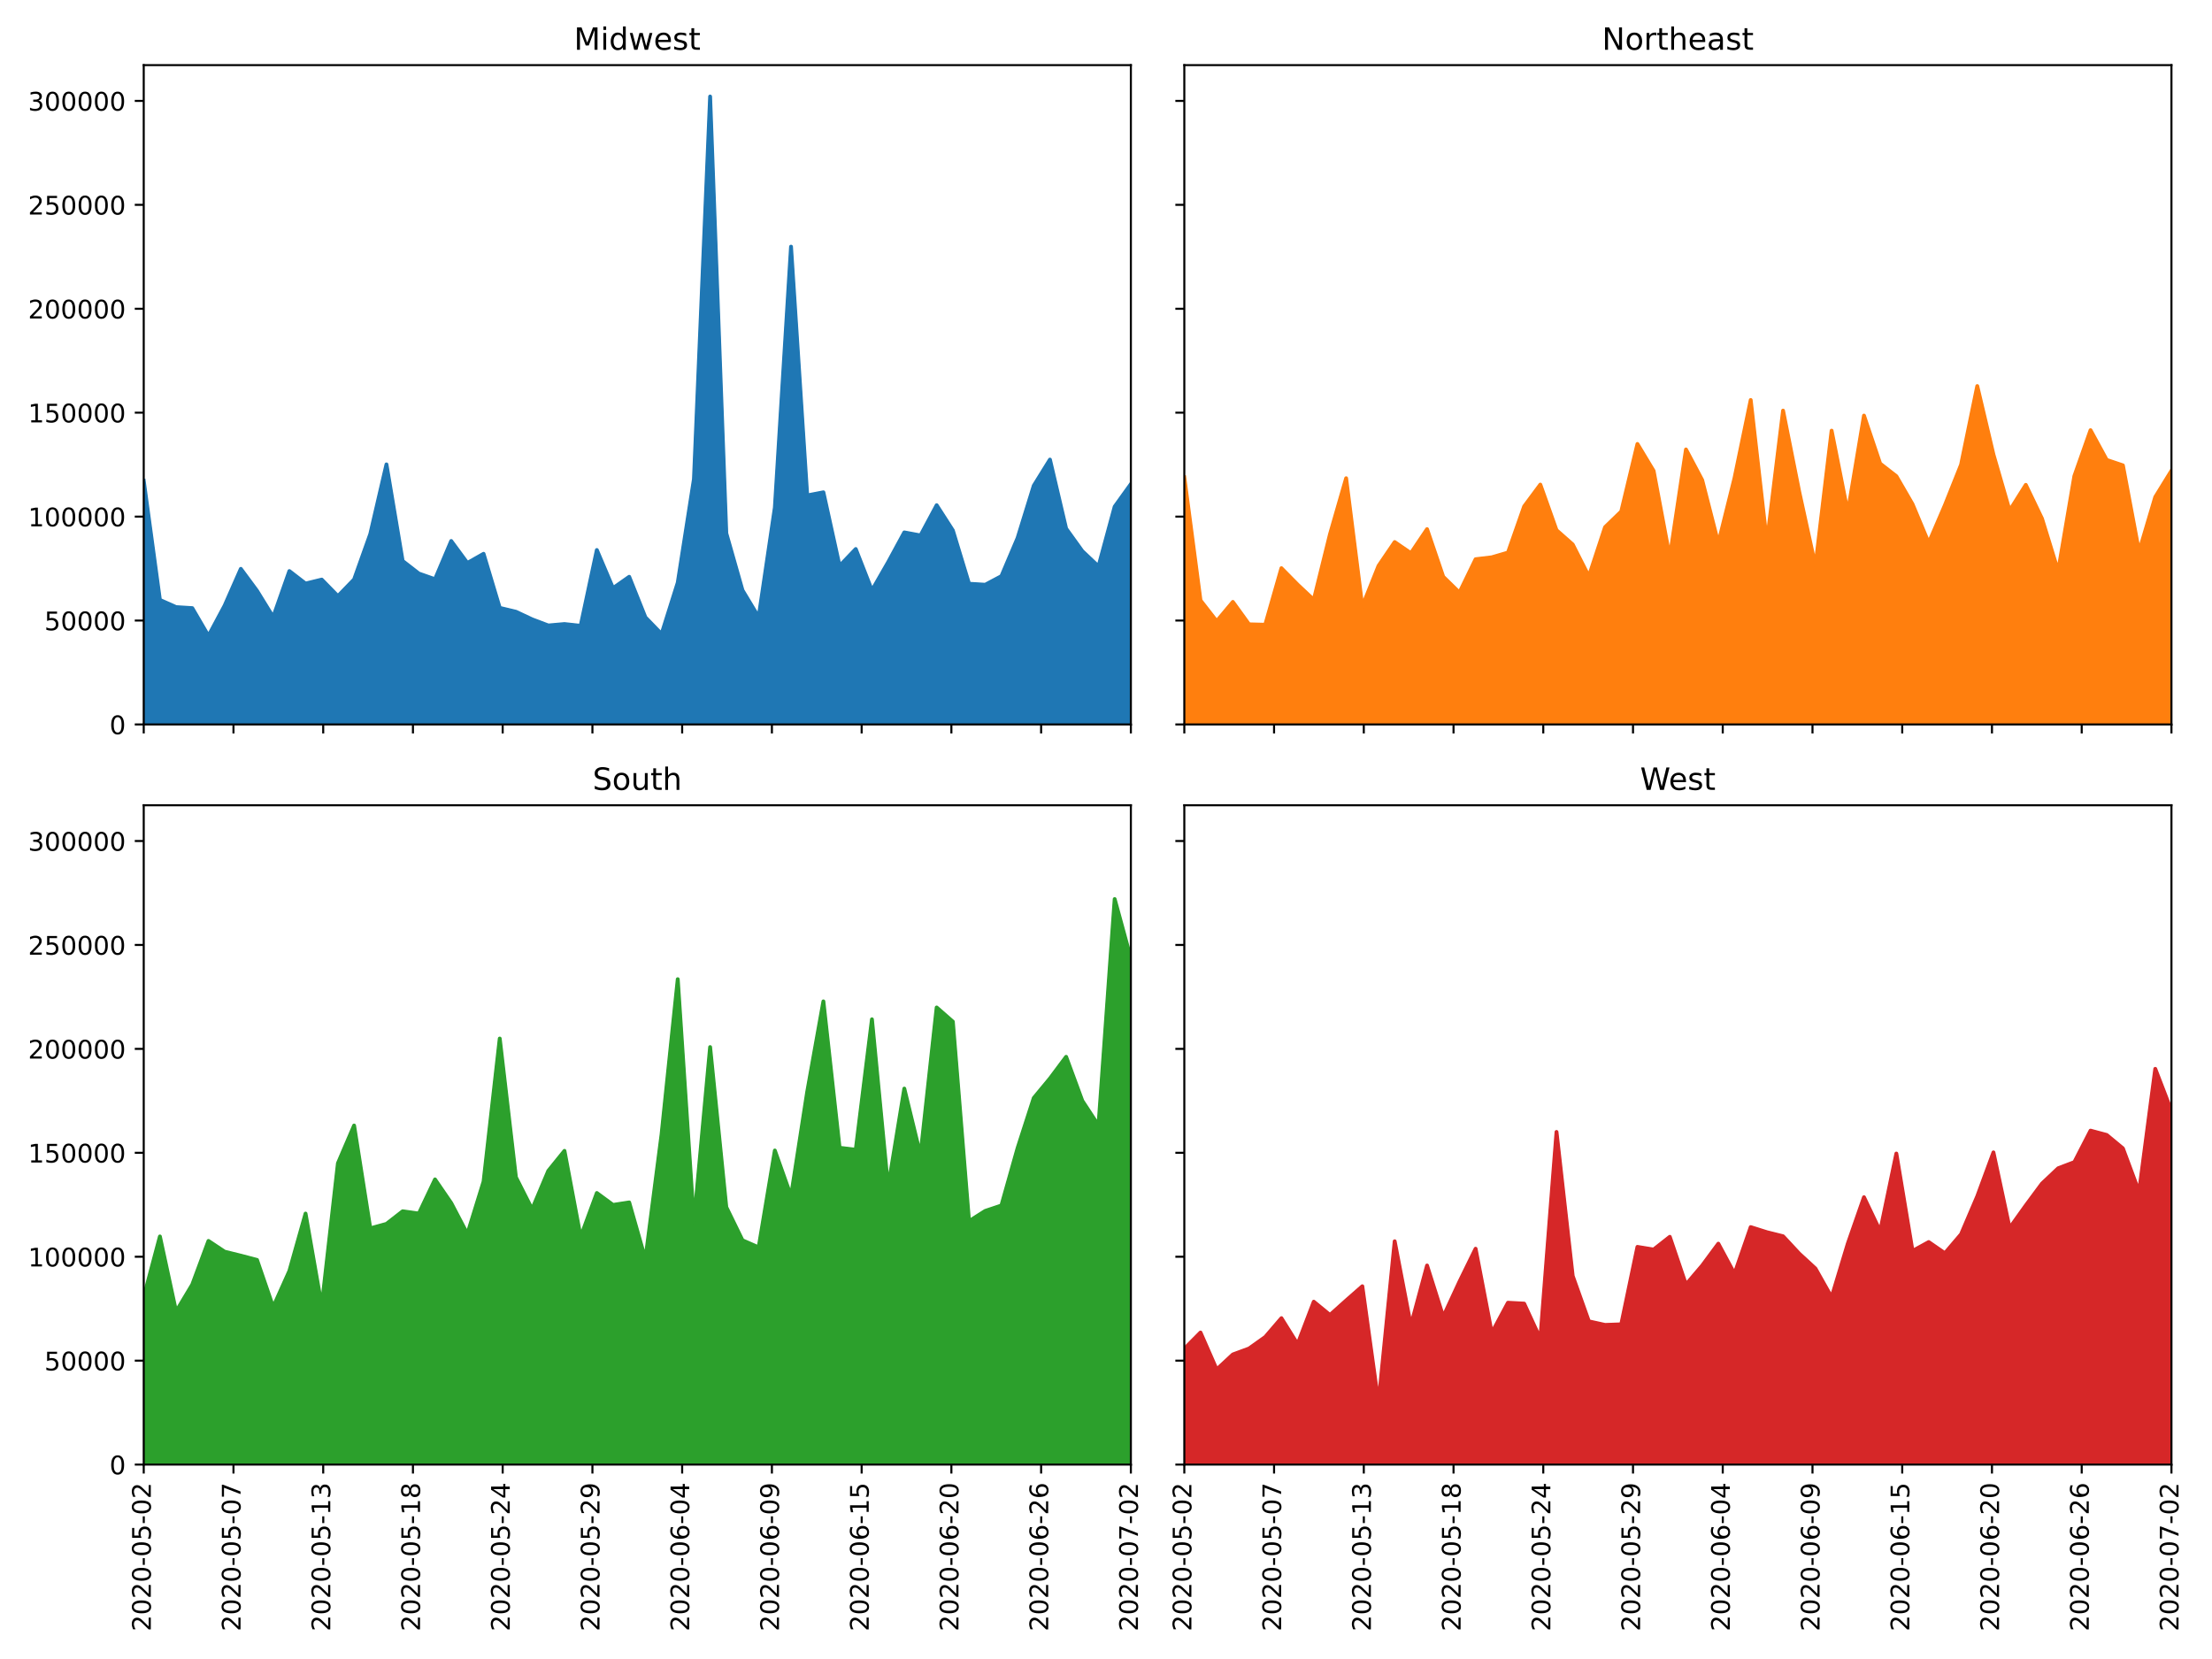 <?xml version="1.0" encoding="utf-8" standalone="no"?>
<!DOCTYPE svg PUBLIC "-//W3C//DTD SVG 1.1//EN"
  "http://www.w3.org/Graphics/SVG/1.1/DTD/svg11.dtd">
<!-- Created with matplotlib (https://matplotlib.org/) -->
<svg height="648pt" version="1.1" viewBox="0 0 864 648" width="864pt" xmlns="http://www.w3.org/2000/svg" xmlns:xlink="http://www.w3.org/1999/xlink">
 <defs>
  <style type="text/css">
*{stroke-linecap:butt;stroke-linejoin:round;}
  </style>
 </defs>
 <g id="figure_1">
  <g id="patch_1">
   <path d="M 0 648 
L 864 648 
L 864 0 
L 0 0 
z
" style="fill:#ffffff;"/>
  </g>
  <g id="axes_1">
   <g id="patch_2">
    <path d="M 56.14 282.97 
L 441.71 282.97 
L 441.71 25.44 
L 56.14 25.44 
z
" style="fill:#ffffff;"/>
   </g>
   <g id="PolyCollection_1">
    <defs>
     <path d="M 56.14 -460.215 
L 56.14 -365.03 
L 62.461 -365.03 
L 68.782 -365.03 
L 75.102 -365.03 
L 81.423 -365.03 
L 87.744 -365.03 
L 94.065 -365.03 
L 100.386 -365.03 
L 106.707 -365.03 
L 113.027 -365.03 
L 119.348 -365.03 
L 125.669 -365.03 
L 131.99 -365.03 
L 138.311 -365.03 
L 144.631 -365.03 
L 150.952 -365.03 
L 157.273 -365.03 
L 163.594 -365.03 
L 169.915 -365.03 
L 176.236 -365.03 
L 182.556 -365.03 
L 188.877 -365.03 
L 195.198 -365.03 
L 201.519 -365.03 
L 207.84 -365.03 
L 214.16 -365.03 
L 220.481 -365.03 
L 226.802 -365.03 
L 233.123 -365.03 
L 239.444 -365.03 
L 245.765 -365.03 
L 252.085 -365.03 
L 258.406 -365.03 
L 264.727 -365.03 
L 271.048 -365.03 
L 277.369 -365.03 
L 283.69 -365.03 
L 290.01 -365.03 
L 296.331 -365.03 
L 302.652 -365.03 
L 308.973 -365.03 
L 315.294 -365.03 
L 321.614 -365.03 
L 327.935 -365.03 
L 334.256 -365.03 
L 340.577 -365.03 
L 346.898 -365.03 
L 353.219 -365.03 
L 359.539 -365.03 
L 365.86 -365.03 
L 372.181 -365.03 
L 378.502 -365.03 
L 384.823 -365.03 
L 391.143 -365.03 
L 397.464 -365.03 
L 403.785 -365.03 
L 410.106 -365.03 
L 416.427 -365.03 
L 422.748 -365.03 
L 429.068 -365.03 
L 435.389 -365.03 
L 441.71 -365.03 
L 441.71 -458.909 
L 441.71 -458.909 
L 435.389 -450.115 
L 429.068 -426.773 
L 422.748 -432.74 
L 416.427 -441.531 
L 410.106 -468.488 
L 403.785 -458.295 
L 397.464 -437.852 
L 391.143 -422.961 
L 384.823 -419.603 
L 378.502 -419.993 
L 372.181 -440.827 
L 365.86 -450.67 
L 359.539 -438.859 
L 353.219 -440.046 
L 346.898 -428.399 
L 340.577 -417.401 
L 334.256 -433.552 
L 327.935 -426.945 
L 321.614 -455.71 
L 315.294 -454.488 
L 308.973 -551.661 
L 302.652 -449.734 
L 296.331 -406.942 
L 290.01 -417.449 
L 283.69 -439.702 
L 277.369 -610.297 
L 271.048 -460.857 
L 264.727 -420.424 
L 258.406 -400.349 
L 252.085 -406.876 
L 245.765 -422.711 
L 239.444 -418.271 
L 233.123 -433.171 
L 226.802 -403.562 
L 220.481 -404.251 
L 214.16 -403.694 
L 207.84 -406.088 
L 201.519 -409.055 
L 195.198 -410.569 
L 188.877 -431.687 
L 182.556 -428.107 
L 176.236 -436.691 
L 169.915 -421.756 
L 163.594 -423.982 
L 157.273 -428.887 
L 150.952 -466.61 
L 144.631 -439.405 
L 138.311 -421.685 
L 131.99 -415.154 
L 125.669 -421.615 
L 119.348 -420.068 
L 113.027 -424.946 
L 106.707 -406.99 
L 100.386 -417.254 
L 94.065 -425.81 
L 87.744 -411.464 
L 81.423 -399.631 
L 75.102 -410.469 
L 68.782 -410.866 
L 62.461 -413.675 
L 56.14 -460.215 
z
" id="m316b73a118" style="stroke:#1f77b4;"/>
    </defs>
    <g clip-path="url(#pbd64aea946)">
     <use style="fill:#1f77b4;stroke:#1f77b4;" x="0" xlink:href="#m316b73a118" y="648"/>
    </g>
   </g>
   <g id="matplotlib.axis_1">
    <g id="xtick_1">
     <g id="line2d_1">
      <defs>
       <path d="M 0 0 
L 0 3.5 
" id="mad69f9ba7e" style="stroke:#000000;stroke-width:0.8;"/>
      </defs>
      <g>
       <use style="stroke:#000000;stroke-width:0.8;" x="56.14" xlink:href="#mad69f9ba7e" y="282.97"/>
      </g>
     </g>
    </g>
    <g id="xtick_2">
     <g id="line2d_2">
      <g>
       <use style="stroke:#000000;stroke-width:0.8;" x="91.192" xlink:href="#mad69f9ba7e" y="282.97"/>
      </g>
     </g>
    </g>
    <g id="xtick_3">
     <g id="line2d_3">
      <g>
       <use style="stroke:#000000;stroke-width:0.8;" x="126.244" xlink:href="#mad69f9ba7e" y="282.97"/>
      </g>
     </g>
    </g>
    <g id="xtick_4">
     <g id="line2d_4">
      <g>
       <use style="stroke:#000000;stroke-width:0.8;" x="161.295" xlink:href="#mad69f9ba7e" y="282.97"/>
      </g>
     </g>
    </g>
    <g id="xtick_5">
     <g id="line2d_5">
      <g>
       <use style="stroke:#000000;stroke-width:0.8;" x="196.347" xlink:href="#mad69f9ba7e" y="282.97"/>
      </g>
     </g>
    </g>
    <g id="xtick_6">
     <g id="line2d_6">
      <g>
       <use style="stroke:#000000;stroke-width:0.8;" x="231.399" xlink:href="#mad69f9ba7e" y="282.97"/>
      </g>
     </g>
    </g>
    <g id="xtick_7">
     <g id="line2d_7">
      <g>
       <use style="stroke:#000000;stroke-width:0.8;" x="266.451" xlink:href="#mad69f9ba7e" y="282.97"/>
      </g>
     </g>
    </g>
    <g id="xtick_8">
     <g id="line2d_8">
      <g>
       <use style="stroke:#000000;stroke-width:0.8;" x="301.503" xlink:href="#mad69f9ba7e" y="282.97"/>
      </g>
     </g>
    </g>
    <g id="xtick_9">
     <g id="line2d_9">
      <g>
       <use style="stroke:#000000;stroke-width:0.8;" x="336.555" xlink:href="#mad69f9ba7e" y="282.97"/>
      </g>
     </g>
    </g>
    <g id="xtick_10">
     <g id="line2d_10">
      <g>
       <use style="stroke:#000000;stroke-width:0.8;" x="371.606" xlink:href="#mad69f9ba7e" y="282.97"/>
      </g>
     </g>
    </g>
    <g id="xtick_11">
     <g id="line2d_11">
      <g>
       <use style="stroke:#000000;stroke-width:0.8;" x="406.658" xlink:href="#mad69f9ba7e" y="282.97"/>
      </g>
     </g>
    </g>
    <g id="xtick_12">
     <g id="line2d_12">
      <g>
       <use style="stroke:#000000;stroke-width:0.8;" x="441.71" xlink:href="#mad69f9ba7e" y="282.97"/>
      </g>
     </g>
    </g>
   </g>
   <g id="matplotlib.axis_2">
    <g id="ytick_1">
     <g id="line2d_13">
      <defs>
       <path d="M 0 0 
L -3.5 0 
" id="m3f9e9cd5a3" style="stroke:#000000;stroke-width:0.8;"/>
      </defs>
      <g>
       <use style="stroke:#000000;stroke-width:0.8;" x="56.14" xlink:href="#m3f9e9cd5a3" y="282.97"/>
      </g>
     </g>
     <g id="text_1">
      <!-- 0 -->
      <defs>
       <path d="M 31.781 66.406 
Q 24.172 66.406 20.328 58.906 
Q 16.5 51.422 16.5 36.375 
Q 16.5 21.391 20.328 13.891 
Q 24.172 6.391 31.781 6.391 
Q 39.453 6.391 43.281 13.891 
Q 47.125 21.391 47.125 36.375 
Q 47.125 51.422 43.281 58.906 
Q 39.453 66.406 31.781 66.406 
z
M 31.781 74.219 
Q 44.047 74.219 50.516 64.516 
Q 56.984 54.828 56.984 36.375 
Q 56.984 17.969 50.516 8.266 
Q 44.047 -1.422 31.781 -1.422 
Q 19.531 -1.422 13.062 8.266 
Q 6.594 17.969 6.594 36.375 
Q 6.594 54.828 13.062 64.516 
Q 19.531 74.219 31.781 74.219 
z
" id="DejaVuSans-48"/>
      </defs>
      <g transform="translate(42.778 286.769)scale(0.1 -0.1)">
       <use xlink:href="#DejaVuSans-48"/>
      </g>
     </g>
    </g>
    <g id="ytick_2">
     <g id="line2d_14">
      <g>
       <use style="stroke:#000000;stroke-width:0.8;" x="56.14" xlink:href="#m3f9e9cd5a3" y="242.377"/>
      </g>
     </g>
     <g id="text_2">
      <!-- 50000 -->
      <defs>
       <path d="M 10.797 72.906 
L 49.516 72.906 
L 49.516 64.594 
L 19.828 64.594 
L 19.828 46.734 
Q 21.969 47.469 24.109 47.828 
Q 26.266 48.188 28.422 48.188 
Q 40.625 48.188 47.75 41.5 
Q 54.891 34.812 54.891 23.391 
Q 54.891 11.625 47.562 5.094 
Q 40.234 -1.422 26.906 -1.422 
Q 22.312 -1.422 17.547 -0.641 
Q 12.797 0.141 7.719 1.703 
L 7.719 11.625 
Q 12.109 9.234 16.797 8.062 
Q 21.484 6.891 26.703 6.891 
Q 35.156 6.891 40.078 11.328 
Q 45.016 15.766 45.016 23.391 
Q 45.016 31 40.078 35.438 
Q 35.156 39.891 26.703 39.891 
Q 22.75 39.891 18.812 39.016 
Q 14.891 38.141 10.797 36.281 
z
" id="DejaVuSans-53"/>
      </defs>
      <g transform="translate(17.328 246.176)scale(0.1 -0.1)">
       <use xlink:href="#DejaVuSans-53"/>
       <use x="63.623" xlink:href="#DejaVuSans-48"/>
       <use x="127.246" xlink:href="#DejaVuSans-48"/>
       <use x="190.869" xlink:href="#DejaVuSans-48"/>
       <use x="254.492" xlink:href="#DejaVuSans-48"/>
      </g>
     </g>
    </g>
    <g id="ytick_3">
     <g id="line2d_15">
      <g>
       <use style="stroke:#000000;stroke-width:0.8;" x="56.14" xlink:href="#m3f9e9cd5a3" y="201.783"/>
      </g>
     </g>
     <g id="text_3">
      <!-- 100000 -->
      <defs>
       <path d="M 12.406 8.297 
L 28.516 8.297 
L 28.516 63.922 
L 10.984 60.406 
L 10.984 69.391 
L 28.422 72.906 
L 38.281 72.906 
L 38.281 8.297 
L 54.391 8.297 
L 54.391 0 
L 12.406 0 
z
" id="DejaVuSans-49"/>
      </defs>
      <g transform="translate(10.965 205.583)scale(0.1 -0.1)">
       <use xlink:href="#DejaVuSans-49"/>
       <use x="63.623" xlink:href="#DejaVuSans-48"/>
       <use x="127.246" xlink:href="#DejaVuSans-48"/>
       <use x="190.869" xlink:href="#DejaVuSans-48"/>
       <use x="254.492" xlink:href="#DejaVuSans-48"/>
       <use x="318.115" xlink:href="#DejaVuSans-48"/>
      </g>
     </g>
    </g>
    <g id="ytick_4">
     <g id="line2d_16">
      <g>
       <use style="stroke:#000000;stroke-width:0.8;" x="56.14" xlink:href="#m3f9e9cd5a3" y="161.19"/>
      </g>
     </g>
     <g id="text_4">
      <!-- 150000 -->
      <g transform="translate(10.965 164.989)scale(0.1 -0.1)">
       <use xlink:href="#DejaVuSans-49"/>
       <use x="63.623" xlink:href="#DejaVuSans-53"/>
       <use x="127.246" xlink:href="#DejaVuSans-48"/>
       <use x="190.869" xlink:href="#DejaVuSans-48"/>
       <use x="254.492" xlink:href="#DejaVuSans-48"/>
       <use x="318.115" xlink:href="#DejaVuSans-48"/>
      </g>
     </g>
    </g>
    <g id="ytick_5">
     <g id="line2d_17">
      <g>
       <use style="stroke:#000000;stroke-width:0.8;" x="56.14" xlink:href="#m3f9e9cd5a3" y="120.597"/>
      </g>
     </g>
     <g id="text_5">
      <!-- 200000 -->
      <defs>
       <path d="M 19.188 8.297 
L 53.609 8.297 
L 53.609 0 
L 7.328 0 
L 7.328 8.297 
Q 12.938 14.109 22.625 23.891 
Q 32.328 33.688 34.812 36.531 
Q 39.547 41.844 41.422 45.531 
Q 43.312 49.219 43.312 52.781 
Q 43.312 58.594 39.234 62.25 
Q 35.156 65.922 28.609 65.922 
Q 23.969 65.922 18.812 64.312 
Q 13.672 62.703 7.812 59.422 
L 7.812 69.391 
Q 13.766 71.781 18.938 73 
Q 24.125 74.219 28.422 74.219 
Q 39.75 74.219 46.484 68.547 
Q 53.219 62.891 53.219 53.422 
Q 53.219 48.922 51.531 44.891 
Q 49.859 40.875 45.406 35.406 
Q 44.188 33.984 37.641 27.219 
Q 31.109 20.453 19.188 8.297 
z
" id="DejaVuSans-50"/>
      </defs>
      <g transform="translate(10.965 124.396)scale(0.1 -0.1)">
       <use xlink:href="#DejaVuSans-50"/>
       <use x="63.623" xlink:href="#DejaVuSans-48"/>
       <use x="127.246" xlink:href="#DejaVuSans-48"/>
       <use x="190.869" xlink:href="#DejaVuSans-48"/>
       <use x="254.492" xlink:href="#DejaVuSans-48"/>
       <use x="318.115" xlink:href="#DejaVuSans-48"/>
      </g>
     </g>
    </g>
    <g id="ytick_6">
     <g id="line2d_18">
      <g>
       <use style="stroke:#000000;stroke-width:0.8;" x="56.14" xlink:href="#m3f9e9cd5a3" y="80.004"/>
      </g>
     </g>
     <g id="text_6">
      <!-- 250000 -->
      <g transform="translate(10.965 83.803)scale(0.1 -0.1)">
       <use xlink:href="#DejaVuSans-50"/>
       <use x="63.623" xlink:href="#DejaVuSans-53"/>
       <use x="127.246" xlink:href="#DejaVuSans-48"/>
       <use x="190.869" xlink:href="#DejaVuSans-48"/>
       <use x="254.492" xlink:href="#DejaVuSans-48"/>
       <use x="318.115" xlink:href="#DejaVuSans-48"/>
      </g>
     </g>
    </g>
    <g id="ytick_7">
     <g id="line2d_19">
      <g>
       <use style="stroke:#000000;stroke-width:0.8;" x="56.14" xlink:href="#m3f9e9cd5a3" y="39.41"/>
      </g>
     </g>
     <g id="text_7">
      <!-- 300000 -->
      <defs>
       <path d="M 40.578 39.312 
Q 47.656 37.797 51.625 33 
Q 55.609 28.219 55.609 21.188 
Q 55.609 10.406 48.188 4.484 
Q 40.766 -1.422 27.094 -1.422 
Q 22.516 -1.422 17.656 -0.516 
Q 12.797 0.391 7.625 2.203 
L 7.625 11.719 
Q 11.719 9.328 16.594 8.109 
Q 21.484 6.891 26.812 6.891 
Q 36.078 6.891 40.938 10.547 
Q 45.797 14.203 45.797 21.188 
Q 45.797 27.641 41.281 31.266 
Q 36.766 34.906 28.719 34.906 
L 20.219 34.906 
L 20.219 43.016 
L 29.109 43.016 
Q 36.375 43.016 40.234 45.922 
Q 44.094 48.828 44.094 54.297 
Q 44.094 59.906 40.109 62.906 
Q 36.141 65.922 28.719 65.922 
Q 24.656 65.922 20.016 65.031 
Q 15.375 64.156 9.812 62.312 
L 9.812 71.094 
Q 15.438 72.656 20.344 73.438 
Q 25.25 74.219 29.594 74.219 
Q 40.828 74.219 47.359 69.109 
Q 53.906 64.016 53.906 55.328 
Q 53.906 49.266 50.438 45.094 
Q 46.969 40.922 40.578 39.312 
z
" id="DejaVuSans-51"/>
      </defs>
      <g transform="translate(10.965 43.21)scale(0.1 -0.1)">
       <use xlink:href="#DejaVuSans-51"/>
       <use x="63.623" xlink:href="#DejaVuSans-48"/>
       <use x="127.246" xlink:href="#DejaVuSans-48"/>
       <use x="190.869" xlink:href="#DejaVuSans-48"/>
       <use x="254.492" xlink:href="#DejaVuSans-48"/>
       <use x="318.115" xlink:href="#DejaVuSans-48"/>
      </g>
     </g>
    </g>
   </g>
   <g id="line2d_20">
    <path clip-path="url(#pbd64aea946)" d="M 56.14 187.785 
L 62.461 234.325 
L 68.782 237.134 
L 75.102 237.531 
L 81.423 248.369 
L 87.744 236.536 
L 94.065 222.19 
L 100.386 230.746 
L 106.707 241.01 
L 113.027 223.054 
L 119.348 227.932 
L 125.669 226.385 
L 131.99 232.846 
L 138.311 226.315 
L 144.631 208.595 
L 150.952 181.39 
L 157.273 219.113 
L 163.594 224.018 
L 169.915 226.244 
L 176.236 211.309 
L 182.556 219.893 
L 188.877 216.313 
L 195.198 237.431 
L 201.519 238.945 
L 207.84 241.912 
L 214.16 244.306 
L 220.481 243.749 
L 226.802 244.438 
L 233.123 214.829 
L 239.444 229.729 
L 245.765 225.289 
L 252.085 241.124 
L 258.406 247.651 
L 264.727 227.576 
L 271.048 187.143 
L 277.369 37.703 
L 283.69 208.298 
L 290.01 230.551 
L 296.331 241.058 
L 302.652 198.266 
L 308.973 96.339 
L 315.294 193.512 
L 321.614 192.29 
L 327.935 221.055 
L 334.256 214.448 
L 340.577 230.599 
L 346.898 219.601 
L 353.219 207.954 
L 359.539 209.141 
L 365.86 197.33 
L 372.181 207.173 
L 378.502 228.007 
L 384.823 228.397 
L 391.143 225.039 
L 397.464 210.148 
L 403.785 189.705 
L 410.106 179.512 
L 416.427 206.469 
L 422.748 215.26 
L 429.068 221.227 
L 435.389 197.885 
L 441.71 189.091 
" style="fill:none;stroke:#1f77b4;stroke-linecap:square;stroke-width:1.5;"/>
   </g>
   <g id="patch_3">
    <path d="M 56.14 282.97 
L 56.14 25.44 
" style="fill:none;stroke:#000000;stroke-linecap:square;stroke-linejoin:miter;stroke-width:0.8;"/>
   </g>
   <g id="patch_4">
    <path d="M 441.71 282.97 
L 441.71 25.44 
" style="fill:none;stroke:#000000;stroke-linecap:square;stroke-linejoin:miter;stroke-width:0.8;"/>
   </g>
   <g id="patch_5">
    <path d="M 56.14 282.97 
L 441.71 282.97 
" style="fill:none;stroke:#000000;stroke-linecap:square;stroke-linejoin:miter;stroke-width:0.8;"/>
   </g>
   <g id="patch_6">
    <path d="M 56.14 25.44 
L 441.71 25.44 
" style="fill:none;stroke:#000000;stroke-linecap:square;stroke-linejoin:miter;stroke-width:0.8;"/>
   </g>
   <g id="text_8">
    <!-- Midwest -->
    <defs>
     <path d="M 9.812 72.906 
L 24.516 72.906 
L 43.109 23.297 
L 61.812 72.906 
L 76.516 72.906 
L 76.516 0 
L 66.891 0 
L 66.891 64.016 
L 48.094 14.016 
L 38.188 14.016 
L 19.391 64.016 
L 19.391 0 
L 9.812 0 
z
" id="DejaVuSans-77"/>
     <path d="M 9.422 54.688 
L 18.406 54.688 
L 18.406 0 
L 9.422 0 
z
M 9.422 75.984 
L 18.406 75.984 
L 18.406 64.594 
L 9.422 64.594 
z
" id="DejaVuSans-105"/>
     <path d="M 45.406 46.391 
L 45.406 75.984 
L 54.391 75.984 
L 54.391 0 
L 45.406 0 
L 45.406 8.203 
Q 42.578 3.328 38.25 0.953 
Q 33.938 -1.422 27.875 -1.422 
Q 17.969 -1.422 11.734 6.484 
Q 5.516 14.406 5.516 27.297 
Q 5.516 40.188 11.734 48.094 
Q 17.969 56 27.875 56 
Q 33.938 56 38.25 53.625 
Q 42.578 51.266 45.406 46.391 
z
M 14.797 27.297 
Q 14.797 17.391 18.875 11.75 
Q 22.953 6.109 30.078 6.109 
Q 37.203 6.109 41.297 11.75 
Q 45.406 17.391 45.406 27.297 
Q 45.406 37.203 41.297 42.844 
Q 37.203 48.484 30.078 48.484 
Q 22.953 48.484 18.875 42.844 
Q 14.797 37.203 14.797 27.297 
z
" id="DejaVuSans-100"/>
     <path d="M 4.203 54.688 
L 13.188 54.688 
L 24.422 12.016 
L 35.594 54.688 
L 46.188 54.688 
L 57.422 12.016 
L 68.609 54.688 
L 77.594 54.688 
L 63.281 0 
L 52.688 0 
L 40.922 44.828 
L 29.109 0 
L 18.5 0 
z
" id="DejaVuSans-119"/>
     <path d="M 56.203 29.594 
L 56.203 25.203 
L 14.891 25.203 
Q 15.484 15.922 20.484 11.062 
Q 25.484 6.203 34.422 6.203 
Q 39.594 6.203 44.453 7.469 
Q 49.312 8.734 54.109 11.281 
L 54.109 2.781 
Q 49.266 0.734 44.188 -0.344 
Q 39.109 -1.422 33.891 -1.422 
Q 20.797 -1.422 13.156 6.188 
Q 5.516 13.812 5.516 26.812 
Q 5.516 40.234 12.766 48.109 
Q 20.016 56 32.328 56 
Q 43.359 56 49.781 48.891 
Q 56.203 41.797 56.203 29.594 
z
M 47.219 32.234 
Q 47.125 39.594 43.094 43.984 
Q 39.062 48.391 32.422 48.391 
Q 24.906 48.391 20.391 44.141 
Q 15.875 39.891 15.188 32.172 
z
" id="DejaVuSans-101"/>
     <path d="M 44.281 53.078 
L 44.281 44.578 
Q 40.484 46.531 36.375 47.5 
Q 32.281 48.484 27.875 48.484 
Q 21.188 48.484 17.844 46.438 
Q 14.5 44.391 14.5 40.281 
Q 14.5 37.156 16.891 35.375 
Q 19.281 33.594 26.516 31.984 
L 29.594 31.297 
Q 39.156 29.25 43.188 25.516 
Q 47.219 21.781 47.219 15.094 
Q 47.219 7.469 41.188 3.016 
Q 35.156 -1.422 24.609 -1.422 
Q 20.219 -1.422 15.453 -0.562 
Q 10.688 0.297 5.422 2 
L 5.422 11.281 
Q 10.406 8.688 15.234 7.391 
Q 20.062 6.109 24.812 6.109 
Q 31.156 6.109 34.562 8.281 
Q 37.984 10.453 37.984 14.406 
Q 37.984 18.062 35.516 20.016 
Q 33.062 21.969 24.703 23.781 
L 21.578 24.516 
Q 13.234 26.266 9.516 29.906 
Q 5.812 33.547 5.812 39.891 
Q 5.812 47.609 11.281 51.797 
Q 16.75 56 26.812 56 
Q 31.781 56 36.172 55.266 
Q 40.578 54.547 44.281 53.078 
z
" id="DejaVuSans-115"/>
     <path d="M 18.312 70.219 
L 18.312 54.688 
L 36.812 54.688 
L 36.812 47.703 
L 18.312 47.703 
L 18.312 18.016 
Q 18.312 11.328 20.141 9.422 
Q 21.969 7.516 27.594 7.516 
L 36.812 7.516 
L 36.812 0 
L 27.594 0 
Q 17.188 0 13.234 3.875 
Q 9.281 7.766 9.281 18.016 
L 9.281 47.703 
L 2.688 47.703 
L 2.688 54.688 
L 9.281 54.688 
L 9.281 70.219 
z
" id="DejaVuSans-116"/>
    </defs>
    <g transform="translate(224.196 19.44)scale(0.12 -0.12)">
     <use xlink:href="#DejaVuSans-77"/>
     <use x="86.279" xlink:href="#DejaVuSans-105"/>
     <use x="114.062" xlink:href="#DejaVuSans-100"/>
     <use x="177.539" xlink:href="#DejaVuSans-119"/>
     <use x="259.326" xlink:href="#DejaVuSans-101"/>
     <use x="320.85" xlink:href="#DejaVuSans-115"/>
     <use x="372.949" xlink:href="#DejaVuSans-116"/>
    </g>
   </g>
  </g>
  <g id="axes_2">
   <g id="patch_7">
    <path d="M 462.59 282.97 
L 848.16 282.97 
L 848.16 25.44 
L 462.59 25.44 
z
" style="fill:#ffffff;"/>
   </g>
   <g id="PolyCollection_2">
    <defs>
     <path d="M 462.59 -461.556 
L 462.59 -365.03 
L 468.911 -365.03 
L 475.232 -365.03 
L 481.552 -365.03 
L 487.873 -365.03 
L 494.194 -365.03 
L 500.515 -365.03 
L 506.836 -365.03 
L 513.157 -365.03 
L 519.477 -365.03 
L 525.798 -365.03 
L 532.119 -365.03 
L 538.44 -365.03 
L 544.761 -365.03 
L 551.081 -365.03 
L 557.402 -365.03 
L 563.723 -365.03 
L 570.044 -365.03 
L 576.365 -365.03 
L 582.686 -365.03 
L 589.006 -365.03 
L 595.327 -365.03 
L 601.648 -365.03 
L 607.969 -365.03 
L 614.29 -365.03 
L 620.61 -365.03 
L 626.931 -365.03 
L 633.252 -365.03 
L 639.573 -365.03 
L 645.894 -365.03 
L 652.215 -365.03 
L 658.535 -365.03 
L 664.856 -365.03 
L 671.177 -365.03 
L 677.498 -365.03 
L 683.819 -365.03 
L 690.14 -365.03 
L 696.46 -365.03 
L 702.781 -365.03 
L 709.102 -365.03 
L 715.423 -365.03 
L 721.744 -365.03 
L 728.064 -365.03 
L 734.385 -365.03 
L 740.706 -365.03 
L 747.027 -365.03 
L 753.348 -365.03 
L 759.669 -365.03 
L 765.989 -365.03 
L 772.31 -365.03 
L 778.631 -365.03 
L 784.952 -365.03 
L 791.273 -365.03 
L 797.593 -365.03 
L 803.914 -365.03 
L 810.235 -365.03 
L 816.556 -365.03 
L 822.877 -365.03 
L 829.198 -365.03 
L 835.518 -365.03 
L 841.839 -365.03 
L 848.16 -365.03 
L 848.16 -464.123 
L 848.16 -464.123 
L 841.839 -453.871 
L 835.518 -432.546 
L 829.198 -466.231 
L 822.877 -468.359 
L 816.556 -479.971 
L 810.235 -462.049 
L 803.914 -424.898 
L 797.593 -445.45 
L 791.273 -458.617 
L 784.952 -448.572 
L 778.631 -470.447 
L 772.31 -497.204 
L 765.989 -466.489 
L 759.669 -450.667 
L 753.348 -435.949 
L 747.027 -451.076 
L 740.706 -461.999 
L 734.385 -466.914 
L 728.064 -485.669 
L 721.744 -447.878 
L 715.423 -479.788 
L 709.102 -426.92 
L 702.781 -455.857 
L 696.46 -487.622 
L 690.14 -436.129 
L 683.819 -491.761 
L 677.498 -461.276 
L 671.177 -435.831 
L 664.856 -460.52 
L 658.535 -472.443 
L 652.215 -430.356 
L 645.894 -464.087 
L 639.573 -474.588 
L 633.252 -448.215 
L 626.931 -442.106 
L 620.61 -422.88 
L 614.29 -435.339 
L 607.969 -440.916 
L 601.648 -458.718 
L 595.327 -450.204 
L 589.006 -432.171 
L 582.686 -430.319 
L 576.365 -429.572 
L 570.044 -416.54 
L 563.723 -422.723 
L 557.402 -441.322 
L 551.081 -431.935 
L 544.761 -436.277 
L 538.44 -426.974 
L 532.119 -411.144 
L 525.798 -461.199 
L 519.477 -439.286 
L 513.157 -413.722 
L 506.836 -419.655 
L 500.515 -426.075 
L 494.194 -403.974 
L 487.873 -404.14 
L 481.552 -412.891 
L 475.232 -405.355 
L 468.911 -413.488 
L 462.59 -461.556 
z
" id="m80a22939a9" style="stroke:#ff7f0e;"/>
    </defs>
    <g clip-path="url(#p4ba1d958c8)">
     <use style="fill:#ff7f0e;stroke:#ff7f0e;" x="0" xlink:href="#m80a22939a9" y="648"/>
    </g>
   </g>
   <g id="matplotlib.axis_3">
    <g id="xtick_13">
     <g id="line2d_21">
      <g>
       <use style="stroke:#000000;stroke-width:0.8;" x="462.59" xlink:href="#mad69f9ba7e" y="282.97"/>
      </g>
     </g>
    </g>
    <g id="xtick_14">
     <g id="line2d_22">
      <g>
       <use style="stroke:#000000;stroke-width:0.8;" x="497.642" xlink:href="#mad69f9ba7e" y="282.97"/>
      </g>
     </g>
    </g>
    <g id="xtick_15">
     <g id="line2d_23">
      <g>
       <use style="stroke:#000000;stroke-width:0.8;" x="532.694" xlink:href="#mad69f9ba7e" y="282.97"/>
      </g>
     </g>
    </g>
    <g id="xtick_16">
     <g id="line2d_24">
      <g>
       <use style="stroke:#000000;stroke-width:0.8;" x="567.745" xlink:href="#mad69f9ba7e" y="282.97"/>
      </g>
     </g>
    </g>
    <g id="xtick_17">
     <g id="line2d_25">
      <g>
       <use style="stroke:#000000;stroke-width:0.8;" x="602.797" xlink:href="#mad69f9ba7e" y="282.97"/>
      </g>
     </g>
    </g>
    <g id="xtick_18">
     <g id="line2d_26">
      <g>
       <use style="stroke:#000000;stroke-width:0.8;" x="637.849" xlink:href="#mad69f9ba7e" y="282.97"/>
      </g>
     </g>
    </g>
    <g id="xtick_19">
     <g id="line2d_27">
      <g>
       <use style="stroke:#000000;stroke-width:0.8;" x="672.901" xlink:href="#mad69f9ba7e" y="282.97"/>
      </g>
     </g>
    </g>
    <g id="xtick_20">
     <g id="line2d_28">
      <g>
       <use style="stroke:#000000;stroke-width:0.8;" x="707.953" xlink:href="#mad69f9ba7e" y="282.97"/>
      </g>
     </g>
    </g>
    <g id="xtick_21">
     <g id="line2d_29">
      <g>
       <use style="stroke:#000000;stroke-width:0.8;" x="743.005" xlink:href="#mad69f9ba7e" y="282.97"/>
      </g>
     </g>
    </g>
    <g id="xtick_22">
     <g id="line2d_30">
      <g>
       <use style="stroke:#000000;stroke-width:0.8;" x="778.056" xlink:href="#mad69f9ba7e" y="282.97"/>
      </g>
     </g>
    </g>
    <g id="xtick_23">
     <g id="line2d_31">
      <g>
       <use style="stroke:#000000;stroke-width:0.8;" x="813.108" xlink:href="#mad69f9ba7e" y="282.97"/>
      </g>
     </g>
    </g>
    <g id="xtick_24">
     <g id="line2d_32">
      <g>
       <use style="stroke:#000000;stroke-width:0.8;" x="848.16" xlink:href="#mad69f9ba7e" y="282.97"/>
      </g>
     </g>
    </g>
   </g>
   <g id="matplotlib.axis_4">
    <g id="ytick_8">
     <g id="line2d_33">
      <g>
       <use style="stroke:#000000;stroke-width:0.8;" x="462.59" xlink:href="#m3f9e9cd5a3" y="282.97"/>
      </g>
     </g>
    </g>
    <g id="ytick_9">
     <g id="line2d_34">
      <g>
       <use style="stroke:#000000;stroke-width:0.8;" x="462.59" xlink:href="#m3f9e9cd5a3" y="242.377"/>
      </g>
     </g>
    </g>
    <g id="ytick_10">
     <g id="line2d_35">
      <g>
       <use style="stroke:#000000;stroke-width:0.8;" x="462.59" xlink:href="#m3f9e9cd5a3" y="201.783"/>
      </g>
     </g>
    </g>
    <g id="ytick_11">
     <g id="line2d_36">
      <g>
       <use style="stroke:#000000;stroke-width:0.8;" x="462.59" xlink:href="#m3f9e9cd5a3" y="161.19"/>
      </g>
     </g>
    </g>
    <g id="ytick_12">
     <g id="line2d_37">
      <g>
       <use style="stroke:#000000;stroke-width:0.8;" x="462.59" xlink:href="#m3f9e9cd5a3" y="120.597"/>
      </g>
     </g>
    </g>
    <g id="ytick_13">
     <g id="line2d_38">
      <g>
       <use style="stroke:#000000;stroke-width:0.8;" x="462.59" xlink:href="#m3f9e9cd5a3" y="80.004"/>
      </g>
     </g>
    </g>
    <g id="ytick_14">
     <g id="line2d_39">
      <g>
       <use style="stroke:#000000;stroke-width:0.8;" x="462.59" xlink:href="#m3f9e9cd5a3" y="39.41"/>
      </g>
     </g>
    </g>
   </g>
   <g id="line2d_40">
    <path clip-path="url(#p4ba1d958c8)" d="M 462.59 186.444 
L 468.911 234.512 
L 475.232 242.645 
L 481.552 235.109 
L 487.873 243.86 
L 494.194 244.026 
L 500.515 221.925 
L 506.836 228.345 
L 513.157 234.278 
L 519.477 208.714 
L 525.798 186.801 
L 532.119 236.856 
L 538.44 221.026 
L 544.761 211.723 
L 551.081 216.065 
L 557.402 206.678 
L 563.723 225.277 
L 570.044 231.46 
L 576.365 218.428 
L 582.686 217.681 
L 589.006 215.829 
L 595.327 197.796 
L 601.648 189.282 
L 607.969 207.084 
L 614.29 212.661 
L 620.61 225.12 
L 626.931 205.894 
L 633.252 199.785 
L 639.573 173.412 
L 645.894 183.913 
L 652.215 217.644 
L 658.535 175.557 
L 664.856 187.48 
L 671.177 212.169 
L 677.498 186.724 
L 683.819 156.239 
L 690.14 211.871 
L 696.46 160.378 
L 702.781 192.143 
L 709.102 221.08 
L 715.423 168.212 
L 721.744 200.122 
L 728.064 162.331 
L 734.385 181.086 
L 740.706 186.001 
L 747.027 196.924 
L 753.348 212.051 
L 759.669 197.333 
L 765.989 181.511 
L 772.31 150.796 
L 778.631 177.554 
L 784.952 199.428 
L 791.273 189.383 
L 797.593 202.55 
L 803.914 223.102 
L 810.235 185.951 
L 816.556 168.029 
L 822.877 179.641 
L 829.198 181.769 
L 835.518 215.454 
L 841.839 194.129 
L 848.16 183.877 
" style="fill:none;stroke:#ff7f0e;stroke-linecap:square;stroke-width:1.5;"/>
   </g>
   <g id="patch_8">
    <path d="M 462.59 282.97 
L 462.59 25.44 
" style="fill:none;stroke:#000000;stroke-linecap:square;stroke-linejoin:miter;stroke-width:0.8;"/>
   </g>
   <g id="patch_9">
    <path d="M 848.16 282.97 
L 848.16 25.44 
" style="fill:none;stroke:#000000;stroke-linecap:square;stroke-linejoin:miter;stroke-width:0.8;"/>
   </g>
   <g id="patch_10">
    <path d="M 462.59 282.97 
L 848.16 282.97 
" style="fill:none;stroke:#000000;stroke-linecap:square;stroke-linejoin:miter;stroke-width:0.8;"/>
   </g>
   <g id="patch_11">
    <path d="M 462.59 25.44 
L 848.16 25.44 
" style="fill:none;stroke:#000000;stroke-linecap:square;stroke-linejoin:miter;stroke-width:0.8;"/>
   </g>
   <g id="text_9">
    <!-- Northeast -->
    <defs>
     <path d="M 9.812 72.906 
L 23.094 72.906 
L 55.422 11.922 
L 55.422 72.906 
L 64.984 72.906 
L 64.984 0 
L 51.703 0 
L 19.391 60.984 
L 19.391 0 
L 9.812 0 
z
" id="DejaVuSans-78"/>
     <path d="M 30.609 48.391 
Q 23.391 48.391 19.188 42.75 
Q 14.984 37.109 14.984 27.297 
Q 14.984 17.484 19.156 11.844 
Q 23.344 6.203 30.609 6.203 
Q 37.797 6.203 41.984 11.859 
Q 46.188 17.531 46.188 27.297 
Q 46.188 37.016 41.984 42.703 
Q 37.797 48.391 30.609 48.391 
z
M 30.609 56 
Q 42.328 56 49.016 48.375 
Q 55.719 40.766 55.719 27.297 
Q 55.719 13.875 49.016 6.219 
Q 42.328 -1.422 30.609 -1.422 
Q 18.844 -1.422 12.172 6.219 
Q 5.516 13.875 5.516 27.297 
Q 5.516 40.766 12.172 48.375 
Q 18.844 56 30.609 56 
z
" id="DejaVuSans-111"/>
     <path d="M 41.109 46.297 
Q 39.594 47.172 37.812 47.578 
Q 36.031 48 33.891 48 
Q 26.266 48 22.188 43.047 
Q 18.109 38.094 18.109 28.812 
L 18.109 0 
L 9.078 0 
L 9.078 54.688 
L 18.109 54.688 
L 18.109 46.188 
Q 20.953 51.172 25.484 53.578 
Q 30.031 56 36.531 56 
Q 37.453 56 38.578 55.875 
Q 39.703 55.766 41.062 55.516 
z
" id="DejaVuSans-114"/>
     <path d="M 54.891 33.016 
L 54.891 0 
L 45.906 0 
L 45.906 32.719 
Q 45.906 40.484 42.875 44.328 
Q 39.844 48.188 33.797 48.188 
Q 26.516 48.188 22.312 43.547 
Q 18.109 38.922 18.109 30.906 
L 18.109 0 
L 9.078 0 
L 9.078 75.984 
L 18.109 75.984 
L 18.109 46.188 
Q 21.344 51.125 25.703 53.562 
Q 30.078 56 35.797 56 
Q 45.219 56 50.047 50.172 
Q 54.891 44.344 54.891 33.016 
z
" id="DejaVuSans-104"/>
     <path d="M 34.281 27.484 
Q 23.391 27.484 19.188 25 
Q 14.984 22.516 14.984 16.5 
Q 14.984 11.719 18.141 8.906 
Q 21.297 6.109 26.703 6.109 
Q 34.188 6.109 38.703 11.406 
Q 43.219 16.703 43.219 25.484 
L 43.219 27.484 
z
M 52.203 31.203 
L 52.203 0 
L 43.219 0 
L 43.219 8.297 
Q 40.141 3.328 35.547 0.953 
Q 30.953 -1.422 24.312 -1.422 
Q 15.922 -1.422 10.953 3.297 
Q 6 8.016 6 15.922 
Q 6 25.141 12.172 29.828 
Q 18.359 34.516 30.609 34.516 
L 43.219 34.516 
L 43.219 35.406 
Q 43.219 41.609 39.141 45 
Q 35.062 48.391 27.688 48.391 
Q 23 48.391 18.547 47.266 
Q 14.109 46.141 10.016 43.891 
L 10.016 52.203 
Q 14.938 54.109 19.578 55.047 
Q 24.219 56 28.609 56 
Q 40.484 56 46.344 49.844 
Q 52.203 43.703 52.203 31.203 
z
" id="DejaVuSans-97"/>
    </defs>
    <g transform="translate(625.747 19.44)scale(0.12 -0.12)">
     <use xlink:href="#DejaVuSans-78"/>
     <use x="74.805" xlink:href="#DejaVuSans-111"/>
     <use x="135.986" xlink:href="#DejaVuSans-114"/>
     <use x="177.1" xlink:href="#DejaVuSans-116"/>
     <use x="216.309" xlink:href="#DejaVuSans-104"/>
     <use x="279.688" xlink:href="#DejaVuSans-101"/>
     <use x="341.211" xlink:href="#DejaVuSans-97"/>
     <use x="402.49" xlink:href="#DejaVuSans-115"/>
     <use x="454.59" xlink:href="#DejaVuSans-116"/>
    </g>
   </g>
  </g>
  <g id="axes_3">
   <g id="patch_12">
    <path d="M 56.14 572.06 
L 441.71 572.06 
L 441.71 314.53 
L 56.14 314.53 
z
" style="fill:#ffffff;"/>
   </g>
   <g id="PolyCollection_3">
    <defs>
     <path d="M 56.14 -141.299 
L 56.14 -75.94 
L 62.461 -75.94 
L 68.782 -75.94 
L 75.102 -75.94 
L 81.423 -75.94 
L 87.744 -75.94 
L 94.065 -75.94 
L 100.386 -75.94 
L 106.707 -75.94 
L 113.027 -75.94 
L 119.348 -75.94 
L 125.669 -75.94 
L 131.99 -75.94 
L 138.311 -75.94 
L 144.631 -75.94 
L 150.952 -75.94 
L 157.273 -75.94 
L 163.594 -75.94 
L 169.915 -75.94 
L 176.236 -75.94 
L 182.556 -75.94 
L 188.877 -75.94 
L 195.198 -75.94 
L 201.519 -75.94 
L 207.84 -75.94 
L 214.16 -75.94 
L 220.481 -75.94 
L 226.802 -75.94 
L 233.123 -75.94 
L 239.444 -75.94 
L 245.765 -75.94 
L 252.085 -75.94 
L 258.406 -75.94 
L 264.727 -75.94 
L 271.048 -75.94 
L 277.369 -75.94 
L 283.69 -75.94 
L 290.01 -75.94 
L 296.331 -75.94 
L 302.652 -75.94 
L 308.973 -75.94 
L 315.294 -75.94 
L 321.614 -75.94 
L 327.935 -75.94 
L 334.256 -75.94 
L 340.577 -75.94 
L 346.898 -75.94 
L 353.219 -75.94 
L 359.539 -75.94 
L 365.86 -75.94 
L 372.181 -75.94 
L 378.502 -75.94 
L 384.823 -75.94 
L 391.143 -75.94 
L 397.464 -75.94 
L 403.785 -75.94 
L 410.106 -75.94 
L 416.427 -75.94 
L 422.748 -75.94 
L 429.068 -75.94 
L 435.389 -75.94 
L 441.71 -75.94 
L 441.71 -273.633 
L 441.71 -273.633 
L 435.389 -296.827 
L 429.068 -208.394 
L 422.748 -218.037 
L 416.427 -235.213 
L 410.106 -226.762 
L 403.785 -219.134 
L 397.464 -199.55 
L 391.143 -177.136 
L 384.823 -175.024 
L 378.502 -171.01 
L 372.181 -248.949 
L 365.86 -254.485 
L 359.539 -196.807 
L 353.219 -222.802 
L 346.898 -184.207 
L 340.577 -249.856 
L 334.256 -198.92 
L 327.935 -199.682 
L 321.614 -256.867 
L 315.294 -221.533 
L 308.973 -180.788 
L 302.652 -198.618 
L 296.331 -160.78 
L 290.01 -163.547 
L 283.69 -176.488 
L 277.369 -239.015 
L 271.048 -170.529 
L 264.727 -265.53 
L 258.406 -204.927 
L 252.085 -156.136 
L 245.765 -178.341 
L 239.444 -177.371 
L 233.123 -182.015 
L 226.802 -164.837 
L 220.481 -198.474 
L 214.16 -190.665 
L 207.84 -175.677 
L 201.519 -188.165 
L 195.198 -242.349 
L 188.877 -186.476 
L 182.556 -166.029 
L 176.236 -178.109 
L 169.915 -187.326 
L 163.594 -173.999 
L 157.273 -174.88 
L 150.952 -169.96 
L 144.631 -168.214 
L 138.311 -208.375 
L 131.99 -193.633 
L 125.669 -137.831 
L 119.348 -173.983 
L 113.027 -151.566 
L 106.707 -137.48 
L 100.386 -155.881 
L 94.065 -157.54 
L 87.744 -159.102 
L 81.423 -163.3 
L 75.102 -146.269 
L 68.782 -135.71 
L 62.461 -165.044 
L 56.14 -141.299 
z
" id="mdbae74824d" style="stroke:#2ca02c;"/>
    </defs>
    <g clip-path="url(#p2042f1bb2f)">
     <use style="fill:#2ca02c;stroke:#2ca02c;" x="0" xlink:href="#mdbae74824d" y="648"/>
    </g>
   </g>
   <g id="matplotlib.axis_5">
    <g id="xtick_25">
     <g id="line2d_41">
      <g>
       <use style="stroke:#000000;stroke-width:0.8;" x="56.14" xlink:href="#mad69f9ba7e" y="572.06"/>
      </g>
     </g>
     <g id="text_10">
      <!-- 2020-05-02 -->
      <defs>
       <path d="M 4.891 31.391 
L 31.203 31.391 
L 31.203 23.391 
L 4.891 23.391 
z
" id="DejaVuSans-45"/>
      </defs>
      <g transform="translate(58.899 637.176)rotate(-90)scale(0.1 -0.1)">
       <use xlink:href="#DejaVuSans-50"/>
       <use x="63.623" xlink:href="#DejaVuSans-48"/>
       <use x="127.246" xlink:href="#DejaVuSans-50"/>
       <use x="190.869" xlink:href="#DejaVuSans-48"/>
       <use x="254.492" xlink:href="#DejaVuSans-45"/>
       <use x="290.576" xlink:href="#DejaVuSans-48"/>
       <use x="354.199" xlink:href="#DejaVuSans-53"/>
       <use x="417.822" xlink:href="#DejaVuSans-45"/>
       <use x="453.906" xlink:href="#DejaVuSans-48"/>
       <use x="517.529" xlink:href="#DejaVuSans-50"/>
      </g>
     </g>
    </g>
    <g id="xtick_26">
     <g id="line2d_42">
      <g>
       <use style="stroke:#000000;stroke-width:0.8;" x="91.192" xlink:href="#mad69f9ba7e" y="572.06"/>
      </g>
     </g>
     <g id="text_11">
      <!-- 2020-05-07 -->
      <defs>
       <path d="M 8.203 72.906 
L 55.078 72.906 
L 55.078 68.703 
L 28.609 0 
L 18.312 0 
L 43.219 64.594 
L 8.203 64.594 
z
" id="DejaVuSans-55"/>
      </defs>
      <g transform="translate(93.951 637.176)rotate(-90)scale(0.1 -0.1)">
       <use xlink:href="#DejaVuSans-50"/>
       <use x="63.623" xlink:href="#DejaVuSans-48"/>
       <use x="127.246" xlink:href="#DejaVuSans-50"/>
       <use x="190.869" xlink:href="#DejaVuSans-48"/>
       <use x="254.492" xlink:href="#DejaVuSans-45"/>
       <use x="290.576" xlink:href="#DejaVuSans-48"/>
       <use x="354.199" xlink:href="#DejaVuSans-53"/>
       <use x="417.822" xlink:href="#DejaVuSans-45"/>
       <use x="453.906" xlink:href="#DejaVuSans-48"/>
       <use x="517.529" xlink:href="#DejaVuSans-55"/>
      </g>
     </g>
    </g>
    <g id="xtick_27">
     <g id="line2d_43">
      <g>
       <use style="stroke:#000000;stroke-width:0.8;" x="126.244" xlink:href="#mad69f9ba7e" y="572.06"/>
      </g>
     </g>
     <g id="text_12">
      <!-- 2020-05-13 -->
      <g transform="translate(129.003 637.176)rotate(-90)scale(0.1 -0.1)">
       <use xlink:href="#DejaVuSans-50"/>
       <use x="63.623" xlink:href="#DejaVuSans-48"/>
       <use x="127.246" xlink:href="#DejaVuSans-50"/>
       <use x="190.869" xlink:href="#DejaVuSans-48"/>
       <use x="254.492" xlink:href="#DejaVuSans-45"/>
       <use x="290.576" xlink:href="#DejaVuSans-48"/>
       <use x="354.199" xlink:href="#DejaVuSans-53"/>
       <use x="417.822" xlink:href="#DejaVuSans-45"/>
       <use x="453.906" xlink:href="#DejaVuSans-49"/>
       <use x="517.529" xlink:href="#DejaVuSans-51"/>
      </g>
     </g>
    </g>
    <g id="xtick_28">
     <g id="line2d_44">
      <g>
       <use style="stroke:#000000;stroke-width:0.8;" x="161.295" xlink:href="#mad69f9ba7e" y="572.06"/>
      </g>
     </g>
     <g id="text_13">
      <!-- 2020-05-18 -->
      <defs>
       <path d="M 31.781 34.625 
Q 24.75 34.625 20.719 30.859 
Q 16.703 27.094 16.703 20.516 
Q 16.703 13.922 20.719 10.156 
Q 24.75 6.391 31.781 6.391 
Q 38.812 6.391 42.859 10.172 
Q 46.922 13.969 46.922 20.516 
Q 46.922 27.094 42.891 30.859 
Q 38.875 34.625 31.781 34.625 
z
M 21.922 38.812 
Q 15.578 40.375 12.031 44.719 
Q 8.5 49.078 8.5 55.328 
Q 8.5 64.062 14.719 69.141 
Q 20.953 74.219 31.781 74.219 
Q 42.672 74.219 48.875 69.141 
Q 55.078 64.062 55.078 55.328 
Q 55.078 49.078 51.531 44.719 
Q 48 40.375 41.703 38.812 
Q 48.828 37.156 52.797 32.312 
Q 56.781 27.484 56.781 20.516 
Q 56.781 9.906 50.312 4.234 
Q 43.844 -1.422 31.781 -1.422 
Q 19.734 -1.422 13.25 4.234 
Q 6.781 9.906 6.781 20.516 
Q 6.781 27.484 10.781 32.312 
Q 14.797 37.156 21.922 38.812 
z
M 18.312 54.391 
Q 18.312 48.734 21.844 45.562 
Q 25.391 42.391 31.781 42.391 
Q 38.141 42.391 41.719 45.562 
Q 45.312 48.734 45.312 54.391 
Q 45.312 60.062 41.719 63.234 
Q 38.141 66.406 31.781 66.406 
Q 25.391 66.406 21.844 63.234 
Q 18.312 60.062 18.312 54.391 
z
" id="DejaVuSans-56"/>
      </defs>
      <g transform="translate(164.055 637.176)rotate(-90)scale(0.1 -0.1)">
       <use xlink:href="#DejaVuSans-50"/>
       <use x="63.623" xlink:href="#DejaVuSans-48"/>
       <use x="127.246" xlink:href="#DejaVuSans-50"/>
       <use x="190.869" xlink:href="#DejaVuSans-48"/>
       <use x="254.492" xlink:href="#DejaVuSans-45"/>
       <use x="290.576" xlink:href="#DejaVuSans-48"/>
       <use x="354.199" xlink:href="#DejaVuSans-53"/>
       <use x="417.822" xlink:href="#DejaVuSans-45"/>
       <use x="453.906" xlink:href="#DejaVuSans-49"/>
       <use x="517.529" xlink:href="#DejaVuSans-56"/>
      </g>
     </g>
    </g>
    <g id="xtick_29">
     <g id="line2d_45">
      <g>
       <use style="stroke:#000000;stroke-width:0.8;" x="196.347" xlink:href="#mad69f9ba7e" y="572.06"/>
      </g>
     </g>
     <g id="text_14">
      <!-- 2020-05-24 -->
      <defs>
       <path d="M 37.797 64.312 
L 12.891 25.391 
L 37.797 25.391 
z
M 35.203 72.906 
L 47.609 72.906 
L 47.609 25.391 
L 58.016 25.391 
L 58.016 17.188 
L 47.609 17.188 
L 47.609 0 
L 37.797 0 
L 37.797 17.188 
L 4.891 17.188 
L 4.891 26.703 
z
" id="DejaVuSans-52"/>
      </defs>
      <g transform="translate(199.107 637.176)rotate(-90)scale(0.1 -0.1)">
       <use xlink:href="#DejaVuSans-50"/>
       <use x="63.623" xlink:href="#DejaVuSans-48"/>
       <use x="127.246" xlink:href="#DejaVuSans-50"/>
       <use x="190.869" xlink:href="#DejaVuSans-48"/>
       <use x="254.492" xlink:href="#DejaVuSans-45"/>
       <use x="290.576" xlink:href="#DejaVuSans-48"/>
       <use x="354.199" xlink:href="#DejaVuSans-53"/>
       <use x="417.822" xlink:href="#DejaVuSans-45"/>
       <use x="453.906" xlink:href="#DejaVuSans-50"/>
       <use x="517.529" xlink:href="#DejaVuSans-52"/>
      </g>
     </g>
    </g>
    <g id="xtick_30">
     <g id="line2d_46">
      <g>
       <use style="stroke:#000000;stroke-width:0.8;" x="231.399" xlink:href="#mad69f9ba7e" y="572.06"/>
      </g>
     </g>
     <g id="text_15">
      <!-- 2020-05-29 -->
      <defs>
       <path d="M 10.984 1.516 
L 10.984 10.5 
Q 14.703 8.734 18.5 7.812 
Q 22.312 6.891 25.984 6.891 
Q 35.75 6.891 40.891 13.453 
Q 46.047 20.016 46.781 33.406 
Q 43.953 29.203 39.594 26.953 
Q 35.25 24.703 29.984 24.703 
Q 19.047 24.703 12.672 31.312 
Q 6.297 37.938 6.297 49.422 
Q 6.297 60.641 12.938 67.422 
Q 19.578 74.219 30.609 74.219 
Q 43.266 74.219 49.922 64.516 
Q 56.594 54.828 56.594 36.375 
Q 56.594 19.141 48.406 8.859 
Q 40.234 -1.422 26.422 -1.422 
Q 22.703 -1.422 18.891 -0.688 
Q 15.094 0.047 10.984 1.516 
z
M 30.609 32.422 
Q 37.25 32.422 41.125 36.953 
Q 45.016 41.5 45.016 49.422 
Q 45.016 57.281 41.125 61.844 
Q 37.25 66.406 30.609 66.406 
Q 23.969 66.406 20.094 61.844 
Q 16.219 57.281 16.219 49.422 
Q 16.219 41.5 20.094 36.953 
Q 23.969 32.422 30.609 32.422 
z
" id="DejaVuSans-57"/>
      </defs>
      <g transform="translate(234.158 637.176)rotate(-90)scale(0.1 -0.1)">
       <use xlink:href="#DejaVuSans-50"/>
       <use x="63.623" xlink:href="#DejaVuSans-48"/>
       <use x="127.246" xlink:href="#DejaVuSans-50"/>
       <use x="190.869" xlink:href="#DejaVuSans-48"/>
       <use x="254.492" xlink:href="#DejaVuSans-45"/>
       <use x="290.576" xlink:href="#DejaVuSans-48"/>
       <use x="354.199" xlink:href="#DejaVuSans-53"/>
       <use x="417.822" xlink:href="#DejaVuSans-45"/>
       <use x="453.906" xlink:href="#DejaVuSans-50"/>
       <use x="517.529" xlink:href="#DejaVuSans-57"/>
      </g>
     </g>
    </g>
    <g id="xtick_31">
     <g id="line2d_47">
      <g>
       <use style="stroke:#000000;stroke-width:0.8;" x="266.451" xlink:href="#mad69f9ba7e" y="572.06"/>
      </g>
     </g>
     <g id="text_16">
      <!-- 2020-06-04 -->
      <defs>
       <path d="M 33.016 40.375 
Q 26.375 40.375 22.484 35.828 
Q 18.609 31.297 18.609 23.391 
Q 18.609 15.531 22.484 10.953 
Q 26.375 6.391 33.016 6.391 
Q 39.656 6.391 43.531 10.953 
Q 47.406 15.531 47.406 23.391 
Q 47.406 31.297 43.531 35.828 
Q 39.656 40.375 33.016 40.375 
z
M 52.594 71.297 
L 52.594 62.312 
Q 48.875 64.062 45.094 64.984 
Q 41.312 65.922 37.594 65.922 
Q 27.828 65.922 22.672 59.328 
Q 17.531 52.734 16.797 39.406 
Q 19.672 43.656 24.016 45.922 
Q 28.375 48.188 33.594 48.188 
Q 44.578 48.188 50.953 41.516 
Q 57.328 34.859 57.328 23.391 
Q 57.328 12.156 50.688 5.359 
Q 44.047 -1.422 33.016 -1.422 
Q 20.359 -1.422 13.672 8.266 
Q 6.984 17.969 6.984 36.375 
Q 6.984 53.656 15.188 63.938 
Q 23.391 74.219 37.203 74.219 
Q 40.922 74.219 44.703 73.484 
Q 48.484 72.75 52.594 71.297 
z
" id="DejaVuSans-54"/>
      </defs>
      <g transform="translate(269.21 637.176)rotate(-90)scale(0.1 -0.1)">
       <use xlink:href="#DejaVuSans-50"/>
       <use x="63.623" xlink:href="#DejaVuSans-48"/>
       <use x="127.246" xlink:href="#DejaVuSans-50"/>
       <use x="190.869" xlink:href="#DejaVuSans-48"/>
       <use x="254.492" xlink:href="#DejaVuSans-45"/>
       <use x="290.576" xlink:href="#DejaVuSans-48"/>
       <use x="354.199" xlink:href="#DejaVuSans-54"/>
       <use x="417.822" xlink:href="#DejaVuSans-45"/>
       <use x="453.906" xlink:href="#DejaVuSans-48"/>
       <use x="517.529" xlink:href="#DejaVuSans-52"/>
      </g>
     </g>
    </g>
    <g id="xtick_32">
     <g id="line2d_48">
      <g>
       <use style="stroke:#000000;stroke-width:0.8;" x="301.503" xlink:href="#mad69f9ba7e" y="572.06"/>
      </g>
     </g>
     <g id="text_17">
      <!-- 2020-06-09 -->
      <g transform="translate(304.262 637.176)rotate(-90)scale(0.1 -0.1)">
       <use xlink:href="#DejaVuSans-50"/>
       <use x="63.623" xlink:href="#DejaVuSans-48"/>
       <use x="127.246" xlink:href="#DejaVuSans-50"/>
       <use x="190.869" xlink:href="#DejaVuSans-48"/>
       <use x="254.492" xlink:href="#DejaVuSans-45"/>
       <use x="290.576" xlink:href="#DejaVuSans-48"/>
       <use x="354.199" xlink:href="#DejaVuSans-54"/>
       <use x="417.822" xlink:href="#DejaVuSans-45"/>
       <use x="453.906" xlink:href="#DejaVuSans-48"/>
       <use x="517.529" xlink:href="#DejaVuSans-57"/>
      </g>
     </g>
    </g>
    <g id="xtick_33">
     <g id="line2d_49">
      <g>
       <use style="stroke:#000000;stroke-width:0.8;" x="336.555" xlink:href="#mad69f9ba7e" y="572.06"/>
      </g>
     </g>
     <g id="text_18">
      <!-- 2020-06-15 -->
      <g transform="translate(339.314 637.176)rotate(-90)scale(0.1 -0.1)">
       <use xlink:href="#DejaVuSans-50"/>
       <use x="63.623" xlink:href="#DejaVuSans-48"/>
       <use x="127.246" xlink:href="#DejaVuSans-50"/>
       <use x="190.869" xlink:href="#DejaVuSans-48"/>
       <use x="254.492" xlink:href="#DejaVuSans-45"/>
       <use x="290.576" xlink:href="#DejaVuSans-48"/>
       <use x="354.199" xlink:href="#DejaVuSans-54"/>
       <use x="417.822" xlink:href="#DejaVuSans-45"/>
       <use x="453.906" xlink:href="#DejaVuSans-49"/>
       <use x="517.529" xlink:href="#DejaVuSans-53"/>
      </g>
     </g>
    </g>
    <g id="xtick_34">
     <g id="line2d_50">
      <g>
       <use style="stroke:#000000;stroke-width:0.8;" x="371.606" xlink:href="#mad69f9ba7e" y="572.06"/>
      </g>
     </g>
     <g id="text_19">
      <!-- 2020-06-20 -->
      <g transform="translate(374.366 637.176)rotate(-90)scale(0.1 -0.1)">
       <use xlink:href="#DejaVuSans-50"/>
       <use x="63.623" xlink:href="#DejaVuSans-48"/>
       <use x="127.246" xlink:href="#DejaVuSans-50"/>
       <use x="190.869" xlink:href="#DejaVuSans-48"/>
       <use x="254.492" xlink:href="#DejaVuSans-45"/>
       <use x="290.576" xlink:href="#DejaVuSans-48"/>
       <use x="354.199" xlink:href="#DejaVuSans-54"/>
       <use x="417.822" xlink:href="#DejaVuSans-45"/>
       <use x="453.906" xlink:href="#DejaVuSans-50"/>
       <use x="517.529" xlink:href="#DejaVuSans-48"/>
      </g>
     </g>
    </g>
    <g id="xtick_35">
     <g id="line2d_51">
      <g>
       <use style="stroke:#000000;stroke-width:0.8;" x="406.658" xlink:href="#mad69f9ba7e" y="572.06"/>
      </g>
     </g>
     <g id="text_20">
      <!-- 2020-06-26 -->
      <g transform="translate(409.418 637.176)rotate(-90)scale(0.1 -0.1)">
       <use xlink:href="#DejaVuSans-50"/>
       <use x="63.623" xlink:href="#DejaVuSans-48"/>
       <use x="127.246" xlink:href="#DejaVuSans-50"/>
       <use x="190.869" xlink:href="#DejaVuSans-48"/>
       <use x="254.492" xlink:href="#DejaVuSans-45"/>
       <use x="290.576" xlink:href="#DejaVuSans-48"/>
       <use x="354.199" xlink:href="#DejaVuSans-54"/>
       <use x="417.822" xlink:href="#DejaVuSans-45"/>
       <use x="453.906" xlink:href="#DejaVuSans-50"/>
       <use x="517.529" xlink:href="#DejaVuSans-54"/>
      </g>
     </g>
    </g>
    <g id="xtick_36">
     <g id="line2d_52">
      <g>
       <use style="stroke:#000000;stroke-width:0.8;" x="441.71" xlink:href="#mad69f9ba7e" y="572.06"/>
      </g>
     </g>
     <g id="text_21">
      <!-- 2020-07-02 -->
      <g transform="translate(444.469 637.176)rotate(-90)scale(0.1 -0.1)">
       <use xlink:href="#DejaVuSans-50"/>
       <use x="63.623" xlink:href="#DejaVuSans-48"/>
       <use x="127.246" xlink:href="#DejaVuSans-50"/>
       <use x="190.869" xlink:href="#DejaVuSans-48"/>
       <use x="254.492" xlink:href="#DejaVuSans-45"/>
       <use x="290.576" xlink:href="#DejaVuSans-48"/>
       <use x="354.199" xlink:href="#DejaVuSans-55"/>
       <use x="417.822" xlink:href="#DejaVuSans-45"/>
       <use x="453.906" xlink:href="#DejaVuSans-48"/>
       <use x="517.529" xlink:href="#DejaVuSans-50"/>
      </g>
     </g>
    </g>
   </g>
   <g id="matplotlib.axis_6">
    <g id="ytick_15">
     <g id="line2d_53">
      <g>
       <use style="stroke:#000000;stroke-width:0.8;" x="56.14" xlink:href="#m3f9e9cd5a3" y="572.06"/>
      </g>
     </g>
     <g id="text_22">
      <!-- 0 -->
      <g transform="translate(42.778 575.859)scale(0.1 -0.1)">
       <use xlink:href="#DejaVuSans-48"/>
      </g>
     </g>
    </g>
    <g id="ytick_16">
     <g id="line2d_54">
      <g>
       <use style="stroke:#000000;stroke-width:0.8;" x="56.14" xlink:href="#m3f9e9cd5a3" y="531.467"/>
      </g>
     </g>
     <g id="text_23">
      <!-- 50000 -->
      <g transform="translate(17.328 535.266)scale(0.1 -0.1)">
       <use xlink:href="#DejaVuSans-53"/>
       <use x="63.623" xlink:href="#DejaVuSans-48"/>
       <use x="127.246" xlink:href="#DejaVuSans-48"/>
       <use x="190.869" xlink:href="#DejaVuSans-48"/>
       <use x="254.492" xlink:href="#DejaVuSans-48"/>
      </g>
     </g>
    </g>
    <g id="ytick_17">
     <g id="line2d_55">
      <g>
       <use style="stroke:#000000;stroke-width:0.8;" x="56.14" xlink:href="#m3f9e9cd5a3" y="490.873"/>
      </g>
     </g>
     <g id="text_24">
      <!-- 100000 -->
      <g transform="translate(10.965 494.673)scale(0.1 -0.1)">
       <use xlink:href="#DejaVuSans-49"/>
       <use x="63.623" xlink:href="#DejaVuSans-48"/>
       <use x="127.246" xlink:href="#DejaVuSans-48"/>
       <use x="190.869" xlink:href="#DejaVuSans-48"/>
       <use x="254.492" xlink:href="#DejaVuSans-48"/>
       <use x="318.115" xlink:href="#DejaVuSans-48"/>
      </g>
     </g>
    </g>
    <g id="ytick_18">
     <g id="line2d_56">
      <g>
       <use style="stroke:#000000;stroke-width:0.8;" x="56.14" xlink:href="#m3f9e9cd5a3" y="450.28"/>
      </g>
     </g>
     <g id="text_25">
      <!-- 150000 -->
      <g transform="translate(10.965 454.079)scale(0.1 -0.1)">
       <use xlink:href="#DejaVuSans-49"/>
       <use x="63.623" xlink:href="#DejaVuSans-53"/>
       <use x="127.246" xlink:href="#DejaVuSans-48"/>
       <use x="190.869" xlink:href="#DejaVuSans-48"/>
       <use x="254.492" xlink:href="#DejaVuSans-48"/>
       <use x="318.115" xlink:href="#DejaVuSans-48"/>
      </g>
     </g>
    </g>
    <g id="ytick_19">
     <g id="line2d_57">
      <g>
       <use style="stroke:#000000;stroke-width:0.8;" x="56.14" xlink:href="#m3f9e9cd5a3" y="409.687"/>
      </g>
     </g>
     <g id="text_26">
      <!-- 200000 -->
      <g transform="translate(10.965 413.486)scale(0.1 -0.1)">
       <use xlink:href="#DejaVuSans-50"/>
       <use x="63.623" xlink:href="#DejaVuSans-48"/>
       <use x="127.246" xlink:href="#DejaVuSans-48"/>
       <use x="190.869" xlink:href="#DejaVuSans-48"/>
       <use x="254.492" xlink:href="#DejaVuSans-48"/>
       <use x="318.115" xlink:href="#DejaVuSans-48"/>
      </g>
     </g>
    </g>
    <g id="ytick_20">
     <g id="line2d_58">
      <g>
       <use style="stroke:#000000;stroke-width:0.8;" x="56.14" xlink:href="#m3f9e9cd5a3" y="369.094"/>
      </g>
     </g>
     <g id="text_27">
      <!-- 250000 -->
      <g transform="translate(10.965 372.893)scale(0.1 -0.1)">
       <use xlink:href="#DejaVuSans-50"/>
       <use x="63.623" xlink:href="#DejaVuSans-53"/>
       <use x="127.246" xlink:href="#DejaVuSans-48"/>
       <use x="190.869" xlink:href="#DejaVuSans-48"/>
       <use x="254.492" xlink:href="#DejaVuSans-48"/>
       <use x="318.115" xlink:href="#DejaVuSans-48"/>
      </g>
     </g>
    </g>
    <g id="ytick_21">
     <g id="line2d_59">
      <g>
       <use style="stroke:#000000;stroke-width:0.8;" x="56.14" xlink:href="#m3f9e9cd5a3" y="328.5"/>
      </g>
     </g>
     <g id="text_28">
      <!-- 300000 -->
      <g transform="translate(10.965 332.3)scale(0.1 -0.1)">
       <use xlink:href="#DejaVuSans-51"/>
       <use x="63.623" xlink:href="#DejaVuSans-48"/>
       <use x="127.246" xlink:href="#DejaVuSans-48"/>
       <use x="190.869" xlink:href="#DejaVuSans-48"/>
       <use x="254.492" xlink:href="#DejaVuSans-48"/>
       <use x="318.115" xlink:href="#DejaVuSans-48"/>
      </g>
     </g>
    </g>
   </g>
   <g id="line2d_60">
    <path clip-path="url(#p2042f1bb2f)" d="M 56.14 506.701 
L 62.461 482.956 
L 68.782 512.29 
L 75.102 501.731 
L 81.423 484.7 
L 87.744 488.898 
L 94.065 490.46 
L 100.386 492.119 
L 106.707 510.52 
L 113.027 496.434 
L 119.348 474.017 
L 125.669 510.169 
L 131.99 454.367 
L 138.311 439.625 
L 144.631 479.786 
L 150.952 478.04 
L 157.273 473.12 
L 163.594 474.001 
L 169.915 460.674 
L 176.236 469.891 
L 182.556 481.971 
L 188.877 461.524 
L 195.198 405.651 
L 201.519 459.835 
L 207.84 472.323 
L 214.16 457.335 
L 220.481 449.526 
L 226.802 483.163 
L 233.123 465.985 
L 239.444 470.629 
L 245.765 469.659 
L 252.085 491.864 
L 258.406 443.073 
L 264.727 382.47 
L 271.048 477.471 
L 277.369 408.985 
L 283.69 471.512 
L 290.01 484.453 
L 296.331 487.22 
L 302.652 449.382 
L 308.973 467.212 
L 315.294 426.467 
L 321.614 391.133 
L 327.935 448.318 
L 334.256 449.08 
L 340.577 398.144 
L 346.898 463.793 
L 353.219 425.198 
L 359.539 451.193 
L 365.86 393.515 
L 372.181 399.051 
L 378.502 476.99 
L 384.823 472.976 
L 391.143 470.864 
L 397.464 448.45 
L 403.785 428.866 
L 410.106 421.238 
L 416.427 412.787 
L 422.748 429.963 
L 429.068 439.606 
L 435.389 351.173 
L 441.71 374.367 
" style="fill:none;stroke:#2ca02c;stroke-linecap:square;stroke-width:1.5;"/>
   </g>
   <g id="patch_13">
    <path d="M 56.14 572.06 
L 56.14 314.53 
" style="fill:none;stroke:#000000;stroke-linecap:square;stroke-linejoin:miter;stroke-width:0.8;"/>
   </g>
   <g id="patch_14">
    <path d="M 441.71 572.06 
L 441.71 314.53 
" style="fill:none;stroke:#000000;stroke-linecap:square;stroke-linejoin:miter;stroke-width:0.8;"/>
   </g>
   <g id="patch_15">
    <path d="M 56.14 572.06 
L 441.71 572.06 
" style="fill:none;stroke:#000000;stroke-linecap:square;stroke-linejoin:miter;stroke-width:0.8;"/>
   </g>
   <g id="patch_16">
    <path d="M 56.14 314.53 
L 441.71 314.53 
" style="fill:none;stroke:#000000;stroke-linecap:square;stroke-linejoin:miter;stroke-width:0.8;"/>
   </g>
   <g id="text_29">
    <!-- South -->
    <defs>
     <path d="M 53.516 70.516 
L 53.516 60.891 
Q 47.906 63.578 42.922 64.891 
Q 37.938 66.219 33.297 66.219 
Q 25.25 66.219 20.875 63.094 
Q 16.5 59.969 16.5 54.203 
Q 16.5 49.359 19.406 46.891 
Q 22.312 44.438 30.422 42.922 
L 36.375 41.703 
Q 47.406 39.594 52.656 34.297 
Q 57.906 29 57.906 20.125 
Q 57.906 9.516 50.797 4.047 
Q 43.703 -1.422 29.984 -1.422 
Q 24.812 -1.422 18.969 -0.25 
Q 13.141 0.922 6.891 3.219 
L 6.891 13.375 
Q 12.891 10.016 18.656 8.297 
Q 24.422 6.594 29.984 6.594 
Q 38.422 6.594 43.016 9.906 
Q 47.609 13.234 47.609 19.391 
Q 47.609 24.75 44.312 27.781 
Q 41.016 30.812 33.5 32.328 
L 27.484 33.5 
Q 16.453 35.688 11.516 40.375 
Q 6.594 45.062 6.594 53.422 
Q 6.594 63.094 13.406 68.656 
Q 20.219 74.219 32.172 74.219 
Q 37.312 74.219 42.625 73.281 
Q 47.953 72.359 53.516 70.516 
z
" id="DejaVuSans-83"/>
     <path d="M 8.5 21.578 
L 8.5 54.688 
L 17.484 54.688 
L 17.484 21.922 
Q 17.484 14.156 20.5 10.266 
Q 23.531 6.391 29.594 6.391 
Q 36.859 6.391 41.078 11.031 
Q 45.312 15.672 45.312 23.688 
L 45.312 54.688 
L 54.297 54.688 
L 54.297 0 
L 45.312 0 
L 45.312 8.406 
Q 42.047 3.422 37.719 1 
Q 33.406 -1.422 27.688 -1.422 
Q 18.266 -1.422 13.375 4.438 
Q 8.5 10.297 8.5 21.578 
z
M 31.109 56 
z
" id="DejaVuSans-117"/>
    </defs>
    <g transform="translate(231.488 308.53)scale(0.12 -0.12)">
     <use xlink:href="#DejaVuSans-83"/>
     <use x="63.477" xlink:href="#DejaVuSans-111"/>
     <use x="124.658" xlink:href="#DejaVuSans-117"/>
     <use x="188.037" xlink:href="#DejaVuSans-116"/>
     <use x="227.246" xlink:href="#DejaVuSans-104"/>
    </g>
   </g>
  </g>
  <g id="axes_4">
   <g id="patch_17">
    <path d="M 462.59 572.06 
L 848.16 572.06 
L 848.16 314.53 
L 462.59 314.53 
z
" style="fill:#ffffff;"/>
   </g>
   <g id="PolyCollection_4">
    <defs>
     <path d="M 462.59 -121.142 
L 462.59 -75.94 
L 468.911 -75.94 
L 475.232 -75.94 
L 481.552 -75.94 
L 487.873 -75.94 
L 494.194 -75.94 
L 500.515 -75.94 
L 506.836 -75.94 
L 513.157 -75.94 
L 519.477 -75.94 
L 525.798 -75.94 
L 532.119 -75.94 
L 538.44 -75.94 
L 544.761 -75.94 
L 551.081 -75.94 
L 557.402 -75.94 
L 563.723 -75.94 
L 570.044 -75.94 
L 576.365 -75.94 
L 582.686 -75.94 
L 589.006 -75.94 
L 595.327 -75.94 
L 601.648 -75.94 
L 607.969 -75.94 
L 614.29 -75.94 
L 620.61 -75.94 
L 626.931 -75.94 
L 633.252 -75.94 
L 639.573 -75.94 
L 645.894 -75.94 
L 652.215 -75.94 
L 658.535 -75.94 
L 664.856 -75.94 
L 671.177 -75.94 
L 677.498 -75.94 
L 683.819 -75.94 
L 690.14 -75.94 
L 696.46 -75.94 
L 702.781 -75.94 
L 709.102 -75.94 
L 715.423 -75.94 
L 721.744 -75.94 
L 728.064 -75.94 
L 734.385 -75.94 
L 740.706 -75.94 
L 747.027 -75.94 
L 753.348 -75.94 
L 759.669 -75.94 
L 765.989 -75.94 
L 772.31 -75.94 
L 778.631 -75.94 
L 784.952 -75.94 
L 791.273 -75.94 
L 797.593 -75.94 
L 803.914 -75.94 
L 810.235 -75.94 
L 816.556 -75.94 
L 822.877 -75.94 
L 829.198 -75.94 
L 835.518 -75.94 
L 841.839 -75.94 
L 848.16 -75.94 
L 848.16 -214.104 
L 848.16 -214.104 
L 841.839 -230.513 
L 835.518 -182.459 
L 829.198 -199.443 
L 822.877 -204.689 
L 816.556 -206.377 
L 810.235 -194.085 
L 803.914 -191.681 
L 797.593 -185.707 
L 791.273 -177.177 
L 784.952 -168.327 
L 778.631 -197.88 
L 772.31 -180.723 
L 765.989 -165.916 
L 759.669 -158.497 
L 753.348 -162.86 
L 747.027 -159.385 
L 740.706 -197.433 
L 734.385 -167.093 
L 728.064 -180.375 
L 721.744 -162.229 
L 715.423 -141.3 
L 709.102 -152.52 
L 702.781 -158.334 
L 696.46 -165.126 
L 690.14 -166.702 
L 683.819 -168.699 
L 677.498 -150.475 
L 671.177 -162.23 
L 664.856 -153.68 
L 658.535 -146.261 
L 652.215 -164.906 
L 645.894 -159.936 
L 639.573 -160.967 
L 633.252 -130.721 
L 626.931 -130.49 
L 620.61 -131.884 
L 614.29 -149.625 
L 607.969 -205.865 
L 601.648 -125.078 
L 595.327 -138.811 
L 589.006 -139.156 
L 582.686 -127.357 
L 576.365 -160.256 
L 570.044 -147.351 
L 563.723 -133.7 
L 557.402 -153.699 
L 551.081 -130.223 
L 544.761 -163.16 
L 538.44 -99.915 
L 532.119 -145.595 
L 525.798 -140.042 
L 519.477 -134.372 
L 513.157 -139.562 
L 506.836 -122.983 
L 500.515 -133.136 
L 494.194 -125.78 
L 487.873 -121.283 
L 481.552 -118.951 
L 475.232 -113.086 
L 468.911 -127.523 
L 462.59 -121.142 
z
" id="mbbf726be5e" style="stroke:#d62728;"/>
    </defs>
    <g clip-path="url(#p75250e5f93)">
     <use style="fill:#d62728;stroke:#d62728;" x="0" xlink:href="#mbbf726be5e" y="648"/>
    </g>
   </g>
   <g id="matplotlib.axis_7">
    <g id="xtick_37">
     <g id="line2d_61">
      <g>
       <use style="stroke:#000000;stroke-width:0.8;" x="462.59" xlink:href="#mad69f9ba7e" y="572.06"/>
      </g>
     </g>
     <g id="text_30">
      <!-- 2020-05-02 -->
      <g transform="translate(465.349 637.176)rotate(-90)scale(0.1 -0.1)">
       <use xlink:href="#DejaVuSans-50"/>
       <use x="63.623" xlink:href="#DejaVuSans-48"/>
       <use x="127.246" xlink:href="#DejaVuSans-50"/>
       <use x="190.869" xlink:href="#DejaVuSans-48"/>
       <use x="254.492" xlink:href="#DejaVuSans-45"/>
       <use x="290.576" xlink:href="#DejaVuSans-48"/>
       <use x="354.199" xlink:href="#DejaVuSans-53"/>
       <use x="417.822" xlink:href="#DejaVuSans-45"/>
       <use x="453.906" xlink:href="#DejaVuSans-48"/>
       <use x="517.529" xlink:href="#DejaVuSans-50"/>
      </g>
     </g>
    </g>
    <g id="xtick_38">
     <g id="line2d_62">
      <g>
       <use style="stroke:#000000;stroke-width:0.8;" x="497.642" xlink:href="#mad69f9ba7e" y="572.06"/>
      </g>
     </g>
     <g id="text_31">
      <!-- 2020-05-07 -->
      <g transform="translate(500.401 637.176)rotate(-90)scale(0.1 -0.1)">
       <use xlink:href="#DejaVuSans-50"/>
       <use x="63.623" xlink:href="#DejaVuSans-48"/>
       <use x="127.246" xlink:href="#DejaVuSans-50"/>
       <use x="190.869" xlink:href="#DejaVuSans-48"/>
       <use x="254.492" xlink:href="#DejaVuSans-45"/>
       <use x="290.576" xlink:href="#DejaVuSans-48"/>
       <use x="354.199" xlink:href="#DejaVuSans-53"/>
       <use x="417.822" xlink:href="#DejaVuSans-45"/>
       <use x="453.906" xlink:href="#DejaVuSans-48"/>
       <use x="517.529" xlink:href="#DejaVuSans-55"/>
      </g>
     </g>
    </g>
    <g id="xtick_39">
     <g id="line2d_63">
      <g>
       <use style="stroke:#000000;stroke-width:0.8;" x="532.694" xlink:href="#mad69f9ba7e" y="572.06"/>
      </g>
     </g>
     <g id="text_32">
      <!-- 2020-05-13 -->
      <g transform="translate(535.453 637.176)rotate(-90)scale(0.1 -0.1)">
       <use xlink:href="#DejaVuSans-50"/>
       <use x="63.623" xlink:href="#DejaVuSans-48"/>
       <use x="127.246" xlink:href="#DejaVuSans-50"/>
       <use x="190.869" xlink:href="#DejaVuSans-48"/>
       <use x="254.492" xlink:href="#DejaVuSans-45"/>
       <use x="290.576" xlink:href="#DejaVuSans-48"/>
       <use x="354.199" xlink:href="#DejaVuSans-53"/>
       <use x="417.822" xlink:href="#DejaVuSans-45"/>
       <use x="453.906" xlink:href="#DejaVuSans-49"/>
       <use x="517.529" xlink:href="#DejaVuSans-51"/>
      </g>
     </g>
    </g>
    <g id="xtick_40">
     <g id="line2d_64">
      <g>
       <use style="stroke:#000000;stroke-width:0.8;" x="567.745" xlink:href="#mad69f9ba7e" y="572.06"/>
      </g>
     </g>
     <g id="text_33">
      <!-- 2020-05-18 -->
      <g transform="translate(570.505 637.176)rotate(-90)scale(0.1 -0.1)">
       <use xlink:href="#DejaVuSans-50"/>
       <use x="63.623" xlink:href="#DejaVuSans-48"/>
       <use x="127.246" xlink:href="#DejaVuSans-50"/>
       <use x="190.869" xlink:href="#DejaVuSans-48"/>
       <use x="254.492" xlink:href="#DejaVuSans-45"/>
       <use x="290.576" xlink:href="#DejaVuSans-48"/>
       <use x="354.199" xlink:href="#DejaVuSans-53"/>
       <use x="417.822" xlink:href="#DejaVuSans-45"/>
       <use x="453.906" xlink:href="#DejaVuSans-49"/>
       <use x="517.529" xlink:href="#DejaVuSans-56"/>
      </g>
     </g>
    </g>
    <g id="xtick_41">
     <g id="line2d_65">
      <g>
       <use style="stroke:#000000;stroke-width:0.8;" x="602.797" xlink:href="#mad69f9ba7e" y="572.06"/>
      </g>
     </g>
     <g id="text_34">
      <!-- 2020-05-24 -->
      <g transform="translate(605.557 637.176)rotate(-90)scale(0.1 -0.1)">
       <use xlink:href="#DejaVuSans-50"/>
       <use x="63.623" xlink:href="#DejaVuSans-48"/>
       <use x="127.246" xlink:href="#DejaVuSans-50"/>
       <use x="190.869" xlink:href="#DejaVuSans-48"/>
       <use x="254.492" xlink:href="#DejaVuSans-45"/>
       <use x="290.576" xlink:href="#DejaVuSans-48"/>
       <use x="354.199" xlink:href="#DejaVuSans-53"/>
       <use x="417.822" xlink:href="#DejaVuSans-45"/>
       <use x="453.906" xlink:href="#DejaVuSans-50"/>
       <use x="517.529" xlink:href="#DejaVuSans-52"/>
      </g>
     </g>
    </g>
    <g id="xtick_42">
     <g id="line2d_66">
      <g>
       <use style="stroke:#000000;stroke-width:0.8;" x="637.849" xlink:href="#mad69f9ba7e" y="572.06"/>
      </g>
     </g>
     <g id="text_35">
      <!-- 2020-05-29 -->
      <g transform="translate(640.608 637.176)rotate(-90)scale(0.1 -0.1)">
       <use xlink:href="#DejaVuSans-50"/>
       <use x="63.623" xlink:href="#DejaVuSans-48"/>
       <use x="127.246" xlink:href="#DejaVuSans-50"/>
       <use x="190.869" xlink:href="#DejaVuSans-48"/>
       <use x="254.492" xlink:href="#DejaVuSans-45"/>
       <use x="290.576" xlink:href="#DejaVuSans-48"/>
       <use x="354.199" xlink:href="#DejaVuSans-53"/>
       <use x="417.822" xlink:href="#DejaVuSans-45"/>
       <use x="453.906" xlink:href="#DejaVuSans-50"/>
       <use x="517.529" xlink:href="#DejaVuSans-57"/>
      </g>
     </g>
    </g>
    <g id="xtick_43">
     <g id="line2d_67">
      <g>
       <use style="stroke:#000000;stroke-width:0.8;" x="672.901" xlink:href="#mad69f9ba7e" y="572.06"/>
      </g>
     </g>
     <g id="text_36">
      <!-- 2020-06-04 -->
      <g transform="translate(675.66 637.176)rotate(-90)scale(0.1 -0.1)">
       <use xlink:href="#DejaVuSans-50"/>
       <use x="63.623" xlink:href="#DejaVuSans-48"/>
       <use x="127.246" xlink:href="#DejaVuSans-50"/>
       <use x="190.869" xlink:href="#DejaVuSans-48"/>
       <use x="254.492" xlink:href="#DejaVuSans-45"/>
       <use x="290.576" xlink:href="#DejaVuSans-48"/>
       <use x="354.199" xlink:href="#DejaVuSans-54"/>
       <use x="417.822" xlink:href="#DejaVuSans-45"/>
       <use x="453.906" xlink:href="#DejaVuSans-48"/>
       <use x="517.529" xlink:href="#DejaVuSans-52"/>
      </g>
     </g>
    </g>
    <g id="xtick_44">
     <g id="line2d_68">
      <g>
       <use style="stroke:#000000;stroke-width:0.8;" x="707.953" xlink:href="#mad69f9ba7e" y="572.06"/>
      </g>
     </g>
     <g id="text_37">
      <!-- 2020-06-09 -->
      <g transform="translate(710.712 637.176)rotate(-90)scale(0.1 -0.1)">
       <use xlink:href="#DejaVuSans-50"/>
       <use x="63.623" xlink:href="#DejaVuSans-48"/>
       <use x="127.246" xlink:href="#DejaVuSans-50"/>
       <use x="190.869" xlink:href="#DejaVuSans-48"/>
       <use x="254.492" xlink:href="#DejaVuSans-45"/>
       <use x="290.576" xlink:href="#DejaVuSans-48"/>
       <use x="354.199" xlink:href="#DejaVuSans-54"/>
       <use x="417.822" xlink:href="#DejaVuSans-45"/>
       <use x="453.906" xlink:href="#DejaVuSans-48"/>
       <use x="517.529" xlink:href="#DejaVuSans-57"/>
      </g>
     </g>
    </g>
    <g id="xtick_45">
     <g id="line2d_69">
      <g>
       <use style="stroke:#000000;stroke-width:0.8;" x="743.005" xlink:href="#mad69f9ba7e" y="572.06"/>
      </g>
     </g>
     <g id="text_38">
      <!-- 2020-06-15 -->
      <g transform="translate(745.764 637.176)rotate(-90)scale(0.1 -0.1)">
       <use xlink:href="#DejaVuSans-50"/>
       <use x="63.623" xlink:href="#DejaVuSans-48"/>
       <use x="127.246" xlink:href="#DejaVuSans-50"/>
       <use x="190.869" xlink:href="#DejaVuSans-48"/>
       <use x="254.492" xlink:href="#DejaVuSans-45"/>
       <use x="290.576" xlink:href="#DejaVuSans-48"/>
       <use x="354.199" xlink:href="#DejaVuSans-54"/>
       <use x="417.822" xlink:href="#DejaVuSans-45"/>
       <use x="453.906" xlink:href="#DejaVuSans-49"/>
       <use x="517.529" xlink:href="#DejaVuSans-53"/>
      </g>
     </g>
    </g>
    <g id="xtick_46">
     <g id="line2d_70">
      <g>
       <use style="stroke:#000000;stroke-width:0.8;" x="778.056" xlink:href="#mad69f9ba7e" y="572.06"/>
      </g>
     </g>
     <g id="text_39">
      <!-- 2020-06-20 -->
      <g transform="translate(780.816 637.176)rotate(-90)scale(0.1 -0.1)">
       <use xlink:href="#DejaVuSans-50"/>
       <use x="63.623" xlink:href="#DejaVuSans-48"/>
       <use x="127.246" xlink:href="#DejaVuSans-50"/>
       <use x="190.869" xlink:href="#DejaVuSans-48"/>
       <use x="254.492" xlink:href="#DejaVuSans-45"/>
       <use x="290.576" xlink:href="#DejaVuSans-48"/>
       <use x="354.199" xlink:href="#DejaVuSans-54"/>
       <use x="417.822" xlink:href="#DejaVuSans-45"/>
       <use x="453.906" xlink:href="#DejaVuSans-50"/>
       <use x="517.529" xlink:href="#DejaVuSans-48"/>
      </g>
     </g>
    </g>
    <g id="xtick_47">
     <g id="line2d_71">
      <g>
       <use style="stroke:#000000;stroke-width:0.8;" x="813.108" xlink:href="#mad69f9ba7e" y="572.06"/>
      </g>
     </g>
     <g id="text_40">
      <!-- 2020-06-26 -->
      <g transform="translate(815.868 637.176)rotate(-90)scale(0.1 -0.1)">
       <use xlink:href="#DejaVuSans-50"/>
       <use x="63.623" xlink:href="#DejaVuSans-48"/>
       <use x="127.246" xlink:href="#DejaVuSans-50"/>
       <use x="190.869" xlink:href="#DejaVuSans-48"/>
       <use x="254.492" xlink:href="#DejaVuSans-45"/>
       <use x="290.576" xlink:href="#DejaVuSans-48"/>
       <use x="354.199" xlink:href="#DejaVuSans-54"/>
       <use x="417.822" xlink:href="#DejaVuSans-45"/>
       <use x="453.906" xlink:href="#DejaVuSans-50"/>
       <use x="517.529" xlink:href="#DejaVuSans-54"/>
      </g>
     </g>
    </g>
    <g id="xtick_48">
     <g id="line2d_72">
      <g>
       <use style="stroke:#000000;stroke-width:0.8;" x="848.16" xlink:href="#mad69f9ba7e" y="572.06"/>
      </g>
     </g>
     <g id="text_41">
      <!-- 2020-07-02 -->
      <g transform="translate(850.919 637.176)rotate(-90)scale(0.1 -0.1)">
       <use xlink:href="#DejaVuSans-50"/>
       <use x="63.623" xlink:href="#DejaVuSans-48"/>
       <use x="127.246" xlink:href="#DejaVuSans-50"/>
       <use x="190.869" xlink:href="#DejaVuSans-48"/>
       <use x="254.492" xlink:href="#DejaVuSans-45"/>
       <use x="290.576" xlink:href="#DejaVuSans-48"/>
       <use x="354.199" xlink:href="#DejaVuSans-55"/>
       <use x="417.822" xlink:href="#DejaVuSans-45"/>
       <use x="453.906" xlink:href="#DejaVuSans-48"/>
       <use x="517.529" xlink:href="#DejaVuSans-50"/>
      </g>
     </g>
    </g>
   </g>
   <g id="matplotlib.axis_8">
    <g id="ytick_22">
     <g id="line2d_73">
      <g>
       <use style="stroke:#000000;stroke-width:0.8;" x="462.59" xlink:href="#m3f9e9cd5a3" y="572.06"/>
      </g>
     </g>
    </g>
    <g id="ytick_23">
     <g id="line2d_74">
      <g>
       <use style="stroke:#000000;stroke-width:0.8;" x="462.59" xlink:href="#m3f9e9cd5a3" y="531.467"/>
      </g>
     </g>
    </g>
    <g id="ytick_24">
     <g id="line2d_75">
      <g>
       <use style="stroke:#000000;stroke-width:0.8;" x="462.59" xlink:href="#m3f9e9cd5a3" y="490.873"/>
      </g>
     </g>
    </g>
    <g id="ytick_25">
     <g id="line2d_76">
      <g>
       <use style="stroke:#000000;stroke-width:0.8;" x="462.59" xlink:href="#m3f9e9cd5a3" y="450.28"/>
      </g>
     </g>
    </g>
    <g id="ytick_26">
     <g id="line2d_77">
      <g>
       <use style="stroke:#000000;stroke-width:0.8;" x="462.59" xlink:href="#m3f9e9cd5a3" y="409.687"/>
      </g>
     </g>
    </g>
    <g id="ytick_27">
     <g id="line2d_78">
      <g>
       <use style="stroke:#000000;stroke-width:0.8;" x="462.59" xlink:href="#m3f9e9cd5a3" y="369.094"/>
      </g>
     </g>
    </g>
    <g id="ytick_28">
     <g id="line2d_79">
      <g>
       <use style="stroke:#000000;stroke-width:0.8;" x="462.59" xlink:href="#m3f9e9cd5a3" y="328.5"/>
      </g>
     </g>
    </g>
   </g>
   <g id="line2d_80">
    <path clip-path="url(#p75250e5f93)" d="M 462.59 526.858 
L 468.911 520.477 
L 475.232 534.914 
L 481.552 529.049 
L 487.873 526.717 
L 494.194 522.22 
L 500.515 514.864 
L 506.836 525.017 
L 513.157 508.438 
L 519.477 513.628 
L 525.798 507.958 
L 532.119 502.405 
L 538.44 548.085 
L 544.761 484.84 
L 551.081 517.777 
L 557.402 494.301 
L 563.723 514.3 
L 570.044 500.649 
L 576.365 487.744 
L 582.686 520.643 
L 589.006 508.844 
L 595.327 509.189 
L 601.648 522.922 
L 607.969 442.135 
L 614.29 498.375 
L 620.61 516.116 
L 626.931 517.51 
L 633.252 517.279 
L 639.573 487.033 
L 645.894 488.064 
L 652.215 483.094 
L 658.535 501.739 
L 664.856 494.32 
L 671.177 485.77 
L 677.498 497.525 
L 683.819 479.301 
L 690.14 481.298 
L 696.46 482.874 
L 702.781 489.666 
L 709.102 495.48 
L 715.423 506.7 
L 721.744 485.771 
L 728.064 467.625 
L 734.385 480.907 
L 740.706 450.567 
L 747.027 488.615 
L 753.348 485.14 
L 759.669 489.503 
L 765.989 482.084 
L 772.31 467.277 
L 778.631 450.12 
L 784.952 479.673 
L 791.273 470.823 
L 797.593 462.293 
L 803.914 456.319 
L 810.235 453.915 
L 816.556 441.623 
L 822.877 443.311 
L 829.198 448.557 
L 835.518 465.541 
L 841.839 417.487 
L 848.16 433.896 
" style="fill:none;stroke:#d62728;stroke-linecap:square;stroke-width:1.5;"/>
   </g>
   <g id="patch_18">
    <path d="M 462.59 572.06 
L 462.59 314.53 
" style="fill:none;stroke:#000000;stroke-linecap:square;stroke-linejoin:miter;stroke-width:0.8;"/>
   </g>
   <g id="patch_19">
    <path d="M 848.16 572.06 
L 848.16 314.53 
" style="fill:none;stroke:#000000;stroke-linecap:square;stroke-linejoin:miter;stroke-width:0.8;"/>
   </g>
   <g id="patch_20">
    <path d="M 462.59 572.06 
L 848.16 572.06 
" style="fill:none;stroke:#000000;stroke-linecap:square;stroke-linejoin:miter;stroke-width:0.8;"/>
   </g>
   <g id="patch_21">
    <path d="M 462.59 314.53 
L 848.16 314.53 
" style="fill:none;stroke:#000000;stroke-linecap:square;stroke-linejoin:miter;stroke-width:0.8;"/>
   </g>
   <g id="text_42">
    <!-- West -->
    <defs>
     <path d="M 3.328 72.906 
L 13.281 72.906 
L 28.609 11.281 
L 43.891 72.906 
L 54.984 72.906 
L 70.312 11.281 
L 85.594 72.906 
L 95.609 72.906 
L 77.297 0 
L 64.891 0 
L 49.516 63.281 
L 33.984 0 
L 21.578 0 
z
" id="DejaVuSans-87"/>
    </defs>
    <g transform="translate(640.625 308.53)scale(0.12 -0.12)">
     <use xlink:href="#DejaVuSans-87"/>
     <use x="93.002" xlink:href="#DejaVuSans-101"/>
     <use x="154.525" xlink:href="#DejaVuSans-115"/>
     <use x="206.625" xlink:href="#DejaVuSans-116"/>
    </g>
   </g>
  </g>
 </g>
 <defs>
  <clipPath id="pbd64aea946">
   <rect height="257.53" width="385.57" x="56.14" y="25.44"/>
  </clipPath>
  <clipPath id="p4ba1d958c8">
   <rect height="257.53" width="385.57" x="462.59" y="25.44"/>
  </clipPath>
  <clipPath id="p2042f1bb2f">
   <rect height="257.53" width="385.57" x="56.14" y="314.53"/>
  </clipPath>
  <clipPath id="p75250e5f93">
   <rect height="257.53" width="385.57" x="462.59" y="314.53"/>
  </clipPath>
 </defs>
</svg>
